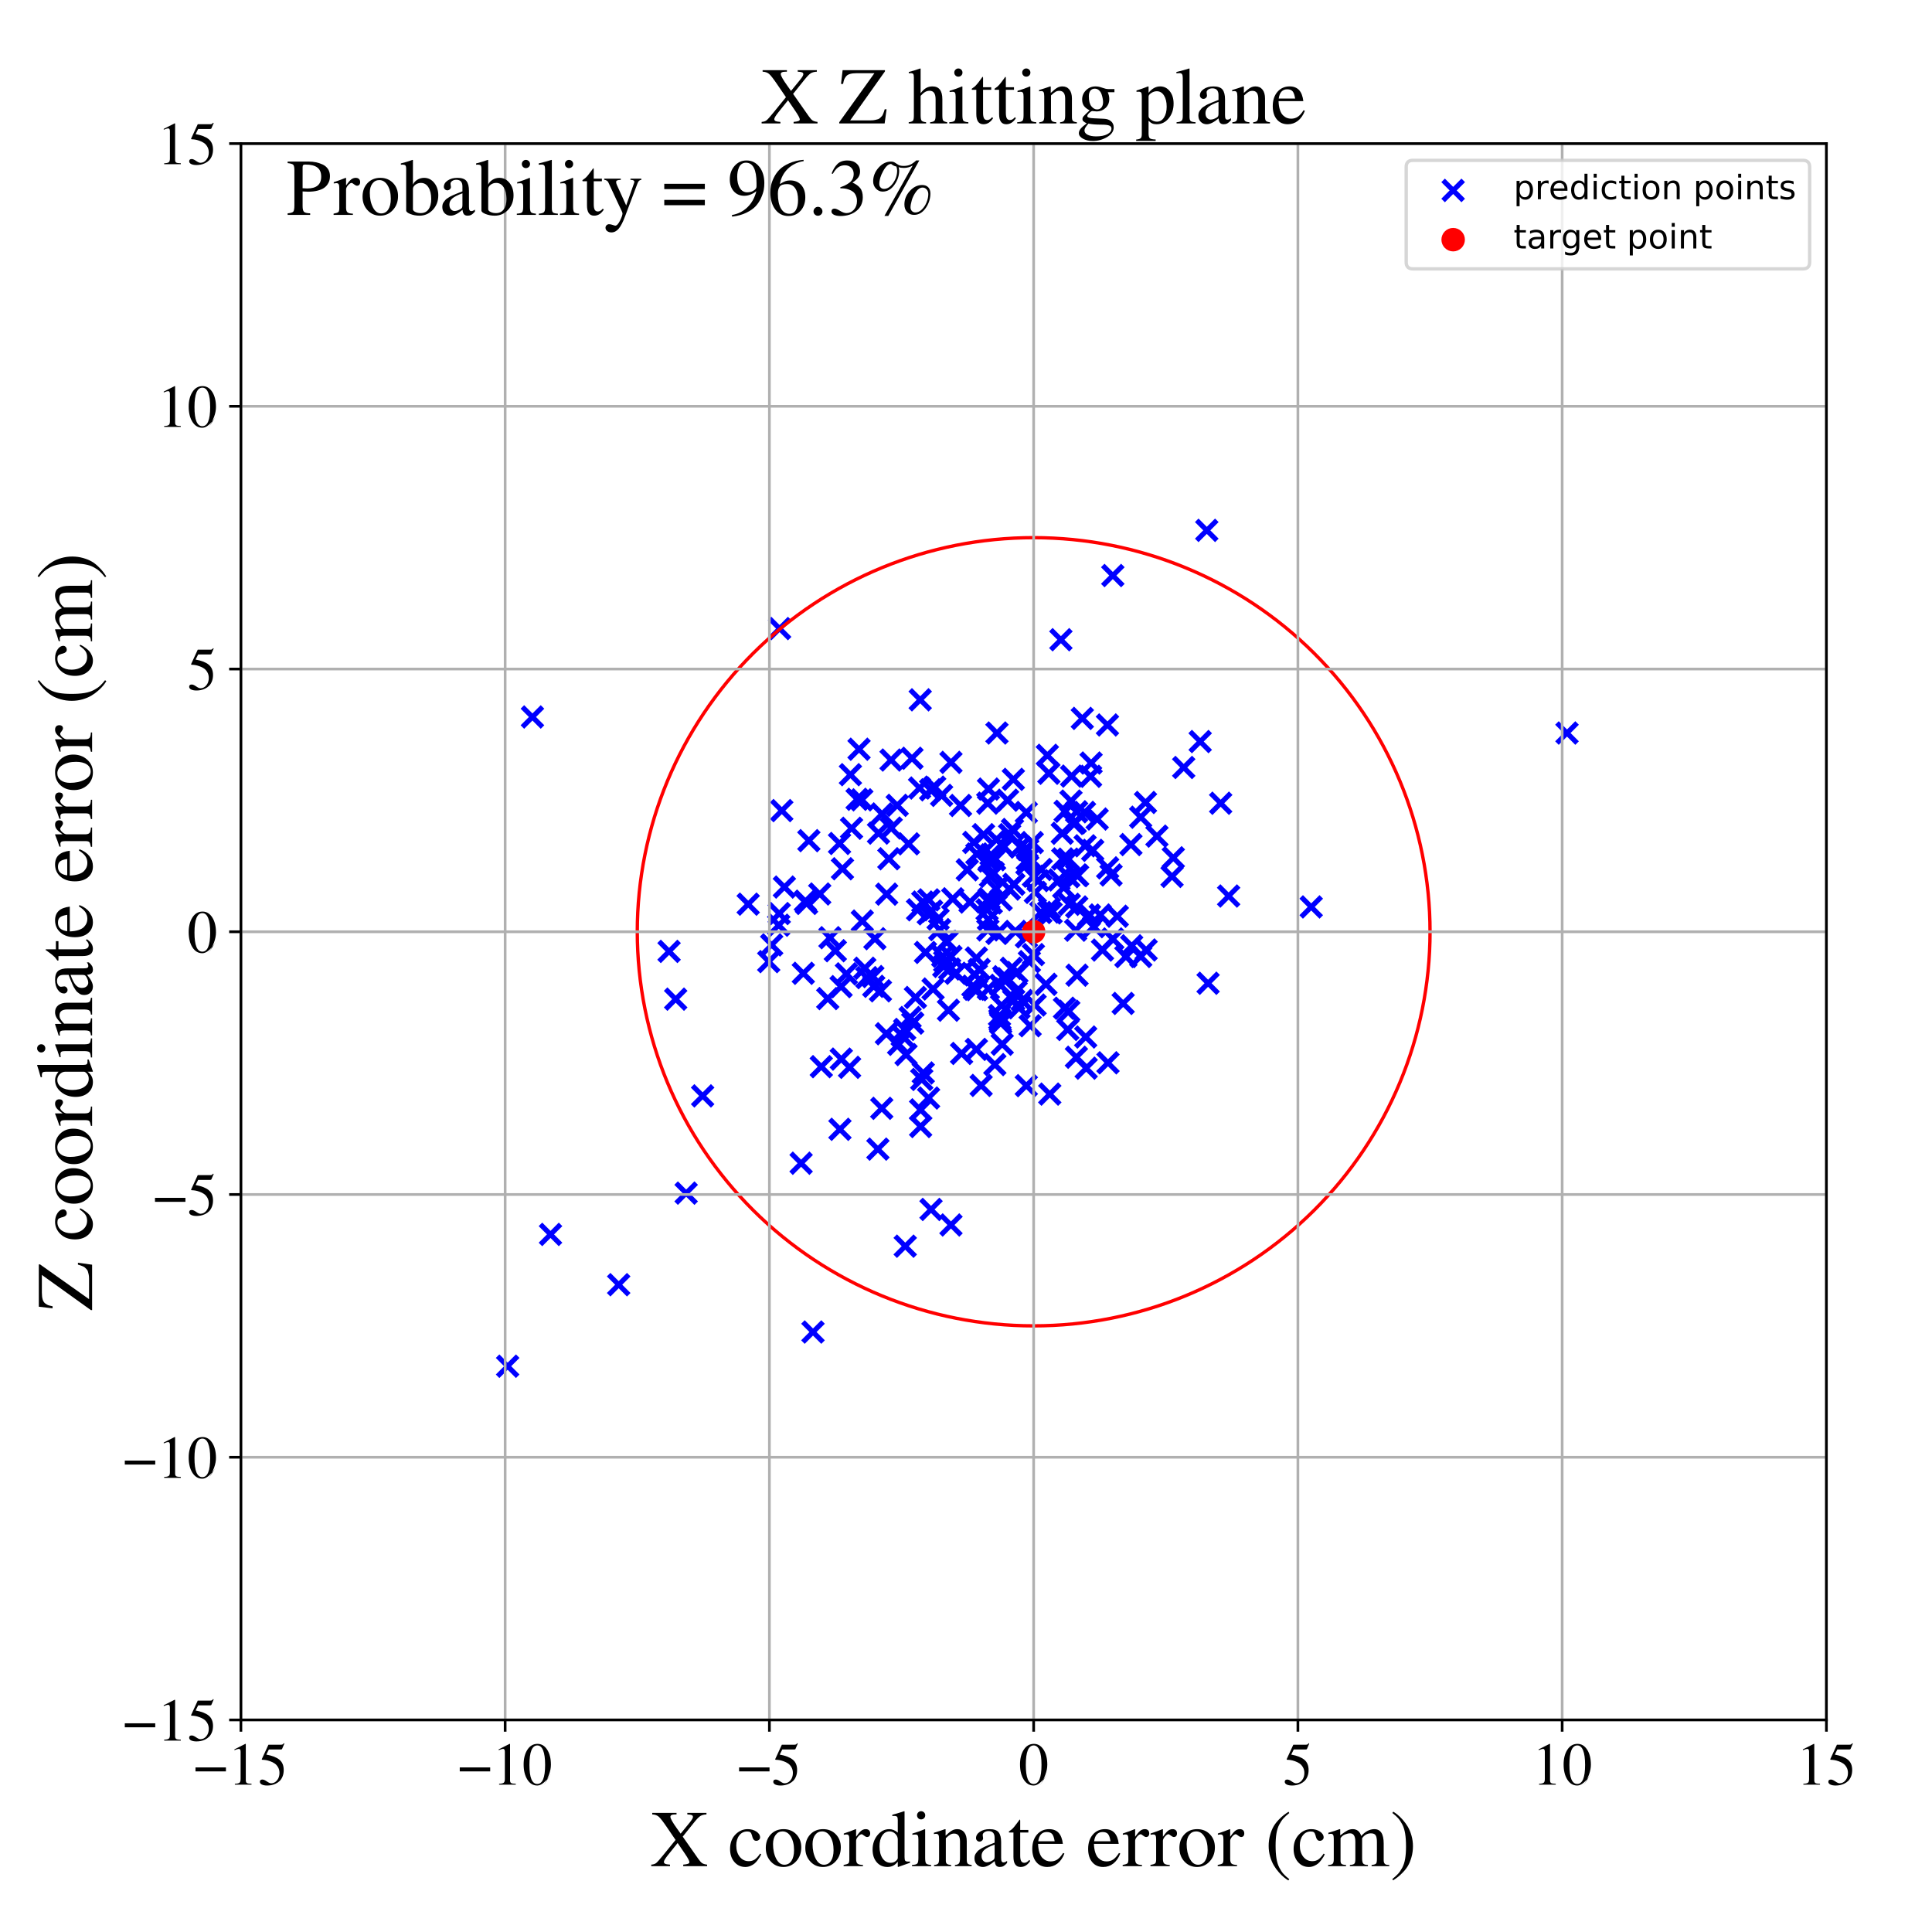 <?xml version="1.0" encoding="utf-8" standalone="no"?>
<!DOCTYPE svg PUBLIC "-//W3C//DTD SVG 1.1//EN"
  "http://www.w3.org/Graphics/SVG/1.1/DTD/svg11.dtd">
<!-- Created with matplotlib (https://matplotlib.org/) -->
<svg height="576pt" version="1.1" viewBox="0 0 576 576" width="576pt" xmlns="http://www.w3.org/2000/svg" xmlns:xlink="http://www.w3.org/1999/xlink">
 <defs>
  <style type="text/css">
*{stroke-linecap:butt;stroke-linejoin:round;}
  </style>
 </defs>
 <g id="figure_1">
  <g id="patch_1">
   <path d="M 0 576 
L 576 576 
L 576 0 
L 0 0 
z
" style="fill:#ffffff;"/>
  </g>
  <g id="axes_1">
   <g id="patch_2">
    <path d="M 71.822 512.784 
L 544.52 512.784 
L 544.52 42.802 
L 71.822 42.802 
z
" style="fill:#ffffff;"/>
   </g>
   <g id="PathCollection_1">
    <defs>
     <path d="M -3 3 
L 3 -3 
M -3 -3 
L 3 3 
" id="mf0b414f409" style="stroke:#0000ff;stroke-width:1.5;"/>
    </defs>
    <g clip-path="url(#p1c6b3ede7b)">
     <use style="fill:#0000ff;stroke:#0000ff;stroke-width:1.5;" x="294.521" xlink:href="#mf0b414f409" y="277.241"/>
     <use style="fill:#0000ff;stroke:#0000ff;stroke-width:1.5;" x="209.483" xlink:href="#mf0b414f409" y="326.724"/>
     <use style="fill:#0000ff;stroke:#0000ff;stroke-width:1.5;" x="359.786" xlink:href="#mf0b414f409" y="158.12"/>
     <use style="fill:#0000ff;stroke:#0000ff;stroke-width:1.5;" x="335.666" xlink:href="#mf0b414f409" y="285.199"/>
     <use style="fill:#0000ff;stroke:#0000ff;stroke-width:1.5;" x="316.294" xlink:href="#mf0b414f409" y="190.723"/>
     <use style="fill:#0000ff;stroke:#0000ff;stroke-width:1.5;" x="267.911" xlink:href="#mf0b414f409" y="311.352"/>
     <use style="fill:#0000ff;stroke:#0000ff;stroke-width:1.5;" x="291.239" xlink:href="#mf0b414f409" y="254.594"/>
     <use style="fill:#0000ff;stroke:#0000ff;stroke-width:1.5;" x="292.509" xlink:href="#mf0b414f409" y="323.604"/>
     <use style="fill:#0000ff;stroke:#0000ff;stroke-width:1.5;" x="204.571" xlink:href="#mf0b414f409" y="355.715"/>
     <use style="fill:#0000ff;stroke:#0000ff;stroke-width:1.5;" x="303.808" xlink:href="#mf0b414f409" y="300.465"/>
     <use style="fill:#0000ff;stroke:#0000ff;stroke-width:1.5;" x="275.112" xlink:href="#mf0b414f409" y="268.934"/>
     <use style="fill:#0000ff;stroke:#0000ff;stroke-width:1.5;" x="337.395" xlink:href="#mf0b414f409" y="281.978"/>
     <use style="fill:#0000ff;stroke:#0000ff;stroke-width:1.5;" x="273.561" xlink:href="#mf0b414f409" y="271.246"/>
     <use style="fill:#0000ff;stroke:#0000ff;stroke-width:1.5;" x="307.118" xlink:href="#mf0b414f409" y="305.815"/>
     <use style="fill:#0000ff;stroke:#0000ff;stroke-width:1.5;" x="302.754" xlink:href="#mf0b414f409" y="277.681"/>
     <use style="fill:#0000ff;stroke:#0000ff;stroke-width:1.5;" x="290.507" xlink:href="#mf0b414f409" y="294.922"/>
     <use style="fill:#0000ff;stroke:#0000ff;stroke-width:1.5;" x="281.367" xlink:href="#mf0b414f409" y="288.119"/>
     <use style="fill:#0000ff;stroke:#0000ff;stroke-width:1.5;" x="324.795" xlink:href="#mf0b414f409" y="272.827"/>
     <use style="fill:#0000ff;stroke:#0000ff;stroke-width:1.5;" x="262.488" xlink:href="#mf0b414f409" y="295.402"/>
     <use style="fill:#0000ff;stroke:#0000ff;stroke-width:1.5;" x="290.316" xlink:href="#mf0b414f409" y="251.162"/>
     <use style="fill:#0000ff;stroke:#0000ff;stroke-width:1.5;" x="253.54" xlink:href="#mf0b414f409" y="230.964"/>
     <use style="fill:#0000ff;stroke:#0000ff;stroke-width:1.5;" x="282.768" xlink:href="#mf0b414f409" y="301.182"/>
     <use style="fill:#0000ff;stroke:#0000ff;stroke-width:1.5;" x="295.314" xlink:href="#mf0b414f409" y="261.28"/>
     <use style="fill:#0000ff;stroke:#0000ff;stroke-width:1.5;" x="253.29" xlink:href="#mf0b414f409" y="318.21"/>
     <use style="fill:#0000ff;stroke:#0000ff;stroke-width:1.5;" x="298.795" xlink:href="#mf0b414f409" y="311.328"/>
     <use style="fill:#0000ff;stroke:#0000ff;stroke-width:1.5;" x="257.088" xlink:href="#mf0b414f409" y="274.6"/>
     <use style="fill:#0000ff;stroke:#0000ff;stroke-width:1.5;" x="320.975" xlink:href="#mf0b414f409" y="242.015"/>
     <use style="fill:#0000ff;stroke:#0000ff;stroke-width:1.5;" x="291.175" xlink:href="#mf0b414f409" y="295.068"/>
     <use style="fill:#0000ff;stroke:#0000ff;stroke-width:1.5;" x="257.826" xlink:href="#mf0b414f409" y="288.666"/>
     <use style="fill:#0000ff;stroke:#0000ff;stroke-width:1.5;" x="312.973" xlink:href="#mf0b414f409" y="326.19"/>
     <use style="fill:#0000ff;stroke:#0000ff;stroke-width:1.5;" x="316.85" xlink:href="#mf0b414f409" y="256.071"/>
     <use style="fill:#0000ff;stroke:#0000ff;stroke-width:1.5;" x="265.003" xlink:href="#mf0b414f409" y="256.022"/>
     <use style="fill:#0000ff;stroke:#0000ff;stroke-width:1.5;" x="312.256" xlink:href="#mf0b414f409" y="225.183"/>
     <use style="fill:#0000ff;stroke:#0000ff;stroke-width:1.5;" x="297.231" xlink:href="#mf0b414f409" y="218.538"/>
     <use style="fill:#0000ff;stroke:#0000ff;stroke-width:1.5;" x="277.571" xlink:href="#mf0b414f409" y="360.58"/>
     <use style="fill:#0000ff;stroke:#0000ff;stroke-width:1.5;" x="288.386" xlink:href="#mf0b414f409" y="259.325"/>
     <use style="fill:#0000ff;stroke:#0000ff;stroke-width:1.5;" x="158.742" xlink:href="#mf0b414f409" y="213.759"/>
     <use style="fill:#0000ff;stroke:#0000ff;stroke-width:1.5;" x="240.104" xlink:href="#mf0b414f409" y="268.674"/>
     <use style="fill:#0000ff;stroke:#0000ff;stroke-width:1.5;" x="260.228" xlink:href="#mf0b414f409" y="291.143"/>
     <use style="fill:#0000ff;stroke:#0000ff;stroke-width:1.5;" x="306.156" xlink:href="#mf0b414f409" y="257.614"/>
     <use style="fill:#0000ff;stroke:#0000ff;stroke-width:1.5;" x="250.414" xlink:href="#mf0b414f409" y="336.69"/>
     <use style="fill:#0000ff;stroke:#0000ff;stroke-width:1.5;" x="312.623" xlink:href="#mf0b414f409" y="271.911"/>
     <use style="fill:#0000ff;stroke:#0000ff;stroke-width:1.5;" x="244.39" xlink:href="#mf0b414f409" y="266.536"/>
     <use style="fill:#0000ff;stroke:#0000ff;stroke-width:1.5;" x="274.805" xlink:href="#mf0b414f409" y="321.819"/>
     <use style="fill:#0000ff;stroke:#0000ff;stroke-width:1.5;" x="277.773" xlink:href="#mf0b414f409" y="271.61"/>
     <use style="fill:#0000ff;stroke:#0000ff;stroke-width:1.5;" x="283.516" xlink:href="#mf0b414f409" y="365.213"/>
     <use style="fill:#0000ff;stroke:#0000ff;stroke-width:1.5;" x="260.495" xlink:href="#mf0b414f409" y="294.061"/>
     <use style="fill:#0000ff;stroke:#0000ff;stroke-width:1.5;" x="274.164" xlink:href="#mf0b414f409" y="234.938"/>
     <use style="fill:#0000ff;stroke:#0000ff;stroke-width:1.5;" x="258.448" xlink:href="#mf0b414f409" y="291.468"/>
     <use style="fill:#0000ff;stroke:#0000ff;stroke-width:1.5;" x="240.456" xlink:href="#mf0b414f409" y="269.34"/>
     <use style="fill:#0000ff;stroke:#0000ff;stroke-width:1.5;" x="309.497" xlink:href="#mf0b414f409" y="262.544"/>
     <use style="fill:#0000ff;stroke:#0000ff;stroke-width:1.5;" x="327.112" xlink:href="#mf0b414f409" y="244.181"/>
     <use style="fill:#0000ff;stroke:#0000ff;stroke-width:1.5;" x="316.697" xlink:href="#mf0b414f409" y="248.429"/>
     <use style="fill:#0000ff;stroke:#0000ff;stroke-width:1.5;" x="269.885" xlink:href="#mf0b414f409" y="371.534"/>
     <use style="fill:#0000ff;stroke:#0000ff;stroke-width:1.5;" x="241.151" xlink:href="#mf0b414f409" y="250.629"/>
     <use style="fill:#0000ff;stroke:#0000ff;stroke-width:1.5;" x="252.347" xlink:href="#mf0b414f409" y="290.345"/>
     <use style="fill:#0000ff;stroke:#0000ff;stroke-width:1.5;" x="302.221" xlink:href="#mf0b414f409" y="298.176"/>
     <use style="fill:#0000ff;stroke:#0000ff;stroke-width:1.5;" x="294.69" xlink:href="#mf0b414f409" y="274.147"/>
     <use style="fill:#0000ff;stroke:#0000ff;stroke-width:1.5;" x="310.417" xlink:href="#mf0b414f409" y="259.232"/>
     <use style="fill:#0000ff;stroke:#0000ff;stroke-width:1.5;" x="296.975" xlink:href="#mf0b414f409" y="264.982"/>
     <use style="fill:#0000ff;stroke:#0000ff;stroke-width:1.5;" x="261.918" xlink:href="#mf0b414f409" y="248.381"/>
     <use style="fill:#0000ff;stroke:#0000ff;stroke-width:1.5;" x="274.477" xlink:href="#mf0b414f409" y="335.857"/>
     <use style="fill:#0000ff;stroke:#0000ff;stroke-width:1.5;" x="283.12" xlink:href="#mf0b414f409" y="288.893"/>
     <use style="fill:#0000ff;stroke:#0000ff;stroke-width:1.5;" x="366.304" xlink:href="#mf0b414f409" y="267.136"/>
     <use style="fill:#0000ff;stroke:#0000ff;stroke-width:1.5;" x="233.857" xlink:href="#mf0b414f409" y="264.465"/>
     <use style="fill:#0000ff;stroke:#0000ff;stroke-width:1.5;" x="308.098" xlink:href="#mf0b414f409" y="284.601"/>
     <use style="fill:#0000ff;stroke:#0000ff;stroke-width:1.5;" x="330.33" xlink:href="#mf0b414f409" y="316.858"/>
     <use style="fill:#0000ff;stroke:#0000ff;stroke-width:1.5;" x="297.237" xlink:href="#mf0b414f409" y="278.287"/>
     <use style="fill:#0000ff;stroke:#0000ff;stroke-width:1.5;" x="260.833" xlink:href="#mf0b414f409" y="279.856"/>
     <use style="fill:#0000ff;stroke:#0000ff;stroke-width:1.5;" x="318.641" xlink:href="#mf0b414f409" y="301.488"/>
     <use style="fill:#0000ff;stroke:#0000ff;stroke-width:1.5;" x="296.601" xlink:href="#mf0b414f409" y="317.393"/>
     <use style="fill:#0000ff;stroke:#0000ff;stroke-width:1.5;" x="294.665" xlink:href="#mf0b414f409" y="294.783"/>
     <use style="fill:#0000ff;stroke:#0000ff;stroke-width:1.5;" x="297.072" xlink:href="#mf0b414f409" y="250.306"/>
     <use style="fill:#0000ff;stroke:#0000ff;stroke-width:1.5;" x="284.954" xlink:href="#mf0b414f409" y="290.167"/>
     <use style="fill:#0000ff;stroke:#0000ff;stroke-width:1.5;" x="229.187" xlink:href="#mf0b414f409" y="286.698"/>
     <use style="fill:#0000ff;stroke:#0000ff;stroke-width:1.5;" x="305.979" xlink:href="#mf0b414f409" y="323.671"/>
     <use style="fill:#0000ff;stroke:#0000ff;stroke-width:1.5;" x="331.25" xlink:href="#mf0b414f409" y="260.864"/>
     <use style="fill:#0000ff;stroke:#0000ff;stroke-width:1.5;" x="255.534" xlink:href="#mf0b414f409" y="238.299"/>
     <use style="fill:#0000ff;stroke:#0000ff;stroke-width:1.5;" x="303.181" xlink:href="#mf0b414f409" y="289.92"/>
     <use style="fill:#0000ff;stroke:#0000ff;stroke-width:1.5;" x="320.92" xlink:href="#mf0b414f409" y="315.203"/>
     <use style="fill:#0000ff;stroke:#0000ff;stroke-width:1.5;" x="269.719" xlink:href="#mf0b414f409" y="306.904"/>
     <use style="fill:#0000ff;stroke:#0000ff;stroke-width:1.5;" x="302.27" xlink:href="#mf0b414f409" y="263.641"/>
     <use style="fill:#0000ff;stroke:#0000ff;stroke-width:1.5;" x="251.171" xlink:href="#mf0b414f409" y="259.006"/>
     <use style="fill:#0000ff;stroke:#0000ff;stroke-width:1.5;" x="306.265" xlink:href="#mf0b414f409" y="256.309"/>
     <use style="fill:#0000ff;stroke:#0000ff;stroke-width:1.5;" x="301.01" xlink:href="#mf0b414f409" y="248.827"/>
     <use style="fill:#0000ff;stroke:#0000ff;stroke-width:1.5;" x="325.295" xlink:href="#mf0b414f409" y="227.484"/>
     <use style="fill:#0000ff;stroke:#0000ff;stroke-width:1.5;" x="270.12" xlink:href="#mf0b414f409" y="314.414"/>
     <use style="fill:#0000ff;stroke:#0000ff;stroke-width:1.5;" x="323.685" xlink:href="#mf0b414f409" y="309.17"/>
     <use style="fill:#0000ff;stroke:#0000ff;stroke-width:1.5;" x="322.675" xlink:href="#mf0b414f409" y="214.18"/>
     <use style="fill:#0000ff;stroke:#0000ff;stroke-width:1.5;" x="291.091" xlink:href="#mf0b414f409" y="312.857"/>
     <use style="fill:#0000ff;stroke:#0000ff;stroke-width:1.5;" x="305.986" xlink:href="#mf0b414f409" y="242.225"/>
     <use style="fill:#0000ff;stroke:#0000ff;stroke-width:1.5;" x="321.023" xlink:href="#mf0b414f409" y="270.396"/>
     <use style="fill:#0000ff;stroke:#0000ff;stroke-width:1.5;" x="317.133" xlink:href="#mf0b414f409" y="264.573"/>
     <use style="fill:#0000ff;stroke:#0000ff;stroke-width:1.5;" x="467.184" xlink:href="#mf0b414f409" y="218.54"/>
     <use style="fill:#0000ff;stroke:#0000ff;stroke-width:1.5;" x="244.857" xlink:href="#mf0b414f409" y="318.016"/>
     <use style="fill:#0000ff;stroke:#0000ff;stroke-width:1.5;" x="264.348" xlink:href="#mf0b414f409" y="266.581"/>
     <use style="fill:#0000ff;stroke:#0000ff;stroke-width:1.5;" x="302.942" xlink:href="#mf0b414f409" y="295.688"/>
     <use style="fill:#0000ff;stroke:#0000ff;stroke-width:1.5;" x="272.92" xlink:href="#mf0b414f409" y="297.38"/>
     <use style="fill:#0000ff;stroke:#0000ff;stroke-width:1.5;" x="328.694" xlink:href="#mf0b414f409" y="283.247"/>
     <use style="fill:#0000ff;stroke:#0000ff;stroke-width:1.5;" x="294.282" xlink:href="#mf0b414f409" y="271.269"/>
     <use style="fill:#0000ff;stroke:#0000ff;stroke-width:1.5;" x="230.074" xlink:href="#mf0b414f409" y="281.715"/>
     <use style="fill:#0000ff;stroke:#0000ff;stroke-width:1.5;" x="294.963" xlink:href="#mf0b414f409" y="269.074"/>
     <use style="fill:#0000ff;stroke:#0000ff;stroke-width:1.5;" x="250.296" xlink:href="#mf0b414f409" y="251.47"/>
     <use style="fill:#0000ff;stroke:#0000ff;stroke-width:1.5;" x="277.451" xlink:href="#mf0b414f409" y="235.475"/>
     <use style="fill:#0000ff;stroke:#0000ff;stroke-width:1.5;" x="319.487" xlink:href="#mf0b414f409" y="231.39"/>
     <use style="fill:#0000ff;stroke:#0000ff;stroke-width:1.5;" x="352.909" xlink:href="#mf0b414f409" y="228.817"/>
     <use style="fill:#0000ff;stroke:#0000ff;stroke-width:1.5;" x="304.194" xlink:href="#mf0b414f409" y="252.511"/>
     <use style="fill:#0000ff;stroke:#0000ff;stroke-width:1.5;" x="311.831" xlink:href="#mf0b414f409" y="293.459"/>
     <use style="fill:#0000ff;stroke:#0000ff;stroke-width:1.5;" x="298.591" xlink:href="#mf0b414f409" y="299.755"/>
     <use style="fill:#0000ff;stroke:#0000ff;stroke-width:1.5;" x="283.509" xlink:href="#mf0b414f409" y="285.173"/>
     <use style="fill:#0000ff;stroke:#0000ff;stroke-width:1.5;" x="293.221" xlink:href="#mf0b414f409" y="248.838"/>
     <use style="fill:#0000ff;stroke:#0000ff;stroke-width:1.5;" x="299.254" xlink:href="#mf0b414f409" y="291.189"/>
     <use style="fill:#0000ff;stroke:#0000ff;stroke-width:1.5;" x="272.119" xlink:href="#mf0b414f409" y="305.024"/>
     <use style="fill:#0000ff;stroke:#0000ff;stroke-width:1.5;" x="308.604" xlink:href="#mf0b414f409" y="299.635"/>
     <use style="fill:#0000ff;stroke:#0000ff;stroke-width:1.5;" x="298.224" xlink:href="#mf0b414f409" y="304.518"/>
     <use style="fill:#0000ff;stroke:#0000ff;stroke-width:1.5;" x="318.517" xlink:href="#mf0b414f409" y="256.141"/>
     <use style="fill:#0000ff;stroke:#0000ff;stroke-width:1.5;" x="232.326" xlink:href="#mf0b414f409" y="272.368"/>
     <use style="fill:#0000ff;stroke:#0000ff;stroke-width:1.5;" x="291.087" xlink:href="#mf0b414f409" y="285.603"/>
     <use style="fill:#0000ff;stroke:#0000ff;stroke-width:1.5;" x="151.349" xlink:href="#mf0b414f409" y="407.318"/>
     <use style="fill:#0000ff;stroke:#0000ff;stroke-width:1.5;" x="253.88" xlink:href="#mf0b414f409" y="246.939"/>
     <use style="fill:#0000ff;stroke:#0000ff;stroke-width:1.5;" x="302.118" xlink:href="#mf0b414f409" y="232.352"/>
     <use style="fill:#0000ff;stroke:#0000ff;stroke-width:1.5;" x="301.525" xlink:href="#mf0b414f409" y="288.696"/>
     <use style="fill:#0000ff;stroke:#0000ff;stroke-width:1.5;" x="307.76" xlink:href="#mf0b414f409" y="251.198"/>
     <use style="fill:#0000ff;stroke:#0000ff;stroke-width:1.5;" x="340.075" xlink:href="#mf0b414f409" y="243.641"/>
     <use style="fill:#0000ff;stroke:#0000ff;stroke-width:1.5;" x="286.681" xlink:href="#mf0b414f409" y="314.069"/>
     <use style="fill:#0000ff;stroke:#0000ff;stroke-width:1.5;" x="321.274" xlink:href="#mf0b414f409" y="261.065"/>
     <use style="fill:#0000ff;stroke:#0000ff;stroke-width:1.5;" x="270.87" xlink:href="#mf0b414f409" y="251.574"/>
     <use style="fill:#0000ff;stroke:#0000ff;stroke-width:1.5;" x="298.336" xlink:href="#mf0b414f409" y="293.768"/>
     <use style="fill:#0000ff;stroke:#0000ff;stroke-width:1.5;" x="300.332" xlink:href="#mf0b414f409" y="291.778"/>
     <use style="fill:#0000ff;stroke:#0000ff;stroke-width:1.5;" x="357.819" xlink:href="#mf0b414f409" y="221.084"/>
     <use style="fill:#0000ff;stroke:#0000ff;stroke-width:1.5;" x="199.478" xlink:href="#mf0b414f409" y="283.646"/>
     <use style="fill:#0000ff;stroke:#0000ff;stroke-width:1.5;" x="300.931" xlink:href="#mf0b414f409" y="265.068"/>
     <use style="fill:#0000ff;stroke:#0000ff;stroke-width:1.5;" x="282.08" xlink:href="#mf0b414f409" y="280.701"/>
     <use style="fill:#0000ff;stroke:#0000ff;stroke-width:1.5;" x="320.086" xlink:href="#mf0b414f409" y="245.509"/>
     <use style="fill:#0000ff;stroke:#0000ff;stroke-width:1.5;" x="283.519" xlink:href="#mf0b414f409" y="227.29"/>
     <use style="fill:#0000ff;stroke:#0000ff;stroke-width:1.5;" x="328.011" xlink:href="#mf0b414f409" y="272.783"/>
     <use style="fill:#0000ff;stroke:#0000ff;stroke-width:1.5;" x="308.107" xlink:href="#mf0b414f409" y="261.229"/>
     <use style="fill:#0000ff;stroke:#0000ff;stroke-width:1.5;" x="308.677" xlink:href="#mf0b414f409" y="266.05"/>
     <use style="fill:#0000ff;stroke:#0000ff;stroke-width:1.5;" x="306.896" xlink:href="#mf0b414f409" y="286.695"/>
     <use style="fill:#0000ff;stroke:#0000ff;stroke-width:1.5;" x="294.806" xlink:href="#mf0b414f409" y="256.71"/>
     <use style="fill:#0000ff;stroke:#0000ff;stroke-width:1.5;" x="250.752" xlink:href="#mf0b414f409" y="294.152"/>
     <use style="fill:#0000ff;stroke:#0000ff;stroke-width:1.5;" x="233.08" xlink:href="#mf0b414f409" y="241.669"/>
     <use style="fill:#0000ff;stroke:#0000ff;stroke-width:1.5;" x="319.301" xlink:href="#mf0b414f409" y="238.831"/>
     <use style="fill:#0000ff;stroke:#0000ff;stroke-width:1.5;" x="296.517" xlink:href="#mf0b414f409" y="256.32"/>
     <use style="fill:#0000ff;stroke:#0000ff;stroke-width:1.5;" x="274.471" xlink:href="#mf0b414f409" y="330.89"/>
     <use style="fill:#0000ff;stroke:#0000ff;stroke-width:1.5;" x="323.329" xlink:href="#mf0b414f409" y="242.198"/>
     <use style="fill:#0000ff;stroke:#0000ff;stroke-width:1.5;" x="301.859" xlink:href="#mf0b414f409" y="247.287"/>
     <use style="fill:#0000ff;stroke:#0000ff;stroke-width:1.5;" x="279.677" xlink:href="#mf0b414f409" y="274.028"/>
     <use style="fill:#0000ff;stroke:#0000ff;stroke-width:1.5;" x="320.979" xlink:href="#mf0b414f409" y="260.851"/>
     <use style="fill:#0000ff;stroke:#0000ff;stroke-width:1.5;" x="310.314" xlink:href="#mf0b414f409" y="272.04"/>
     <use style="fill:#0000ff;stroke:#0000ff;stroke-width:1.5;" x="341.514" xlink:href="#mf0b414f409" y="239.245"/>
     <use style="fill:#0000ff;stroke:#0000ff;stroke-width:1.5;" x="318.631" xlink:href="#mf0b414f409" y="261.379"/>
     <use style="fill:#0000ff;stroke:#0000ff;stroke-width:1.5;" x="284.048" xlink:href="#mf0b414f409" y="267.96"/>
     <use style="fill:#0000ff;stroke:#0000ff;stroke-width:1.5;" x="320.698" xlink:href="#mf0b414f409" y="277.329"/>
     <use style="fill:#0000ff;stroke:#0000ff;stroke-width:1.5;" x="295.452" xlink:href="#mf0b414f409" y="254.861"/>
     <use style="fill:#0000ff;stroke:#0000ff;stroke-width:1.5;" x="325.144" xlink:href="#mf0b414f409" y="231.453"/>
     <use style="fill:#0000ff;stroke:#0000ff;stroke-width:1.5;" x="298.47" xlink:href="#mf0b414f409" y="268.255"/>
     <use style="fill:#0000ff;stroke:#0000ff;stroke-width:1.5;" x="261.733" xlink:href="#mf0b414f409" y="342.595"/>
     <use style="fill:#0000ff;stroke:#0000ff;stroke-width:1.5;" x="274.351" xlink:href="#mf0b414f409" y="208.639"/>
     <use style="fill:#0000ff;stroke:#0000ff;stroke-width:1.5;" x="349.43" xlink:href="#mf0b414f409" y="261.29"/>
     <use style="fill:#0000ff;stroke:#0000ff;stroke-width:1.5;" x="276.909" xlink:href="#mf0b414f409" y="268.286"/>
     <use style="fill:#0000ff;stroke:#0000ff;stroke-width:1.5;" x="265.656" xlink:href="#mf0b414f409" y="226.594"/>
     <use style="fill:#0000ff;stroke:#0000ff;stroke-width:1.5;" x="246.781" xlink:href="#mf0b414f409" y="297.714"/>
     <use style="fill:#0000ff;stroke:#0000ff;stroke-width:1.5;" x="323.512" xlink:href="#mf0b414f409" y="252.163"/>
     <use style="fill:#0000ff;stroke:#0000ff;stroke-width:1.5;" x="290.659" xlink:href="#mf0b414f409" y="290.656"/>
     <use style="fill:#0000ff;stroke:#0000ff;stroke-width:1.5;" x="306.407" xlink:href="#mf0b414f409" y="253.268"/>
     <use style="fill:#0000ff;stroke:#0000ff;stroke-width:1.5;" x="268.969" xlink:href="#mf0b414f409" y="308.781"/>
     <use style="fill:#0000ff;stroke:#0000ff;stroke-width:1.5;" x="360.17" xlink:href="#mf0b414f409" y="293.145"/>
     <use style="fill:#0000ff;stroke:#0000ff;stroke-width:1.5;" x="256.108" xlink:href="#mf0b414f409" y="223.374"/>
     <use style="fill:#0000ff;stroke:#0000ff;stroke-width:1.5;" x="341.698" xlink:href="#mf0b414f409" y="283.227"/>
     <use style="fill:#0000ff;stroke:#0000ff;stroke-width:1.5;" x="331.765" xlink:href="#mf0b414f409" y="279.934"/>
     <use style="fill:#0000ff;stroke:#0000ff;stroke-width:1.5;" x="249.039" xlink:href="#mf0b414f409" y="283.443"/>
     <use style="fill:#0000ff;stroke:#0000ff;stroke-width:1.5;" x="289.191" xlink:href="#mf0b414f409" y="268.943"/>
     <use style="fill:#0000ff;stroke:#0000ff;stroke-width:1.5;" x="320.578" xlink:href="#mf0b414f409" y="245.287"/>
     <use style="fill:#0000ff;stroke:#0000ff;stroke-width:1.5;" x="271.331" xlink:href="#mf0b414f409" y="303.363"/>
     <use style="fill:#0000ff;stroke:#0000ff;stroke-width:1.5;" x="298.345" xlink:href="#mf0b414f409" y="305.057"/>
     <use style="fill:#0000ff;stroke:#0000ff;stroke-width:1.5;" x="300.391" xlink:href="#mf0b414f409" y="238.568"/>
     <use style="fill:#0000ff;stroke:#0000ff;stroke-width:1.5;" x="164.125" xlink:href="#mf0b414f409" y="368.024"/>
     <use style="fill:#0000ff;stroke:#0000ff;stroke-width:1.5;" x="281.645" xlink:href="#mf0b414f409" y="286.661"/>
     <use style="fill:#0000ff;stroke:#0000ff;stroke-width:1.5;" x="313.381" xlink:href="#mf0b414f409" y="272.178"/>
     <use style="fill:#0000ff;stroke:#0000ff;stroke-width:1.5;" x="318.335" xlink:href="#mf0b414f409" y="306.93"/>
     <use style="fill:#0000ff;stroke:#0000ff;stroke-width:1.5;" x="324.559" xlink:href="#mf0b414f409" y="273.096"/>
     <use style="fill:#0000ff;stroke:#0000ff;stroke-width:1.5;" x="294.857" xlink:href="#mf0b414f409" y="267.945"/>
     <use style="fill:#0000ff;stroke:#0000ff;stroke-width:1.5;" x="340.102" xlink:href="#mf0b414f409" y="285.163"/>
     <use style="fill:#0000ff;stroke:#0000ff;stroke-width:1.5;" x="321.106" xlink:href="#mf0b414f409" y="290.743"/>
     <use style="fill:#0000ff;stroke:#0000ff;stroke-width:1.5;" x="294.473" xlink:href="#mf0b414f409" y="239.446"/>
     <use style="fill:#0000ff;stroke:#0000ff;stroke-width:1.5;" x="306.026" xlink:href="#mf0b414f409" y="279.31"/>
     <use style="fill:#0000ff;stroke:#0000ff;stroke-width:1.5;" x="242.382" xlink:href="#mf0b414f409" y="397.127"/>
     <use style="fill:#0000ff;stroke:#0000ff;stroke-width:1.5;" x="304.731" xlink:href="#mf0b414f409" y="298.288"/>
     <use style="fill:#0000ff;stroke:#0000ff;stroke-width:1.5;" x="238.841" xlink:href="#mf0b414f409" y="346.799"/>
     <use style="fill:#0000ff;stroke:#0000ff;stroke-width:1.5;" x="275.91" xlink:href="#mf0b414f409" y="283.955"/>
     <use style="fill:#0000ff;stroke:#0000ff;stroke-width:1.5;" x="317.558" xlink:href="#mf0b414f409" y="241.882"/>
     <use style="fill:#0000ff;stroke:#0000ff;stroke-width:1.5;" x="331.769" xlink:href="#mf0b414f409" y="171.587"/>
     <use style="fill:#0000ff;stroke:#0000ff;stroke-width:1.5;" x="250.82" xlink:href="#mf0b414f409" y="315.753"/>
     <use style="fill:#0000ff;stroke:#0000ff;stroke-width:1.5;" x="297.991" xlink:href="#mf0b414f409" y="302.787"/>
     <use style="fill:#0000ff;stroke:#0000ff;stroke-width:1.5;" x="239.5" xlink:href="#mf0b414f409" y="290.178"/>
     <use style="fill:#0000ff;stroke:#0000ff;stroke-width:1.5;" x="318.81" xlink:href="#mf0b414f409" y="269.611"/>
     <use style="fill:#0000ff;stroke:#0000ff;stroke-width:1.5;" x="264.261" xlink:href="#mf0b414f409" y="308.201"/>
     <use style="fill:#0000ff;stroke:#0000ff;stroke-width:1.5;" x="280.728" xlink:href="#mf0b414f409" y="237.134"/>
     <use style="fill:#0000ff;stroke:#0000ff;stroke-width:1.5;" x="363.926" xlink:href="#mf0b414f409" y="239.474"/>
     <use style="fill:#0000ff;stroke:#0000ff;stroke-width:1.5;" x="201.446" xlink:href="#mf0b414f409" y="297.884"/>
     <use style="fill:#0000ff;stroke:#0000ff;stroke-width:1.5;" x="337.171" xlink:href="#mf0b414f409" y="251.793"/>
     <use style="fill:#0000ff;stroke:#0000ff;stroke-width:1.5;" x="267.488" xlink:href="#mf0b414f409" y="240.1"/>
     <use style="fill:#0000ff;stroke:#0000ff;stroke-width:1.5;" x="296.127" xlink:href="#mf0b414f409" y="260.164"/>
     <use style="fill:#0000ff;stroke:#0000ff;stroke-width:1.5;" x="280.166" xlink:href="#mf0b414f409" y="277.148"/>
     <use style="fill:#0000ff;stroke:#0000ff;stroke-width:1.5;" x="247.44" xlink:href="#mf0b414f409" y="279.562"/>
     <use style="fill:#0000ff;stroke:#0000ff;stroke-width:1.5;" x="232.429" xlink:href="#mf0b414f409" y="187.399"/>
     <use style="fill:#0000ff;stroke:#0000ff;stroke-width:1.5;" x="333.104" xlink:href="#mf0b414f409" y="273.165"/>
     <use style="fill:#0000ff;stroke:#0000ff;stroke-width:1.5;" x="325.779" xlink:href="#mf0b414f409" y="253.517"/>
     <use style="fill:#0000ff;stroke:#0000ff;stroke-width:1.5;" x="349.807" xlink:href="#mf0b414f409" y="255.74"/>
     <use style="fill:#0000ff;stroke:#0000ff;stroke-width:1.5;" x="262.961" xlink:href="#mf0b414f409" y="242.666"/>
     <use style="fill:#0000ff;stroke:#0000ff;stroke-width:1.5;" x="184.454" xlink:href="#mf0b414f409" y="383.017"/>
     <use style="fill:#0000ff;stroke:#0000ff;stroke-width:1.5;" x="276.76" xlink:href="#mf0b414f409" y="272.443"/>
     <use style="fill:#0000ff;stroke:#0000ff;stroke-width:1.5;" x="323.831" xlink:href="#mf0b414f409" y="318.46"/>
     <use style="fill:#0000ff;stroke:#0000ff;stroke-width:1.5;" x="330.172" xlink:href="#mf0b414f409" y="216.139"/>
     <use style="fill:#0000ff;stroke:#0000ff;stroke-width:1.5;" x="281.059" xlink:href="#mf0b414f409" y="285.109"/>
     <use style="fill:#0000ff;stroke:#0000ff;stroke-width:1.5;" x="275.253" xlink:href="#mf0b414f409" y="319.887"/>
     <use style="fill:#0000ff;stroke:#0000ff;stroke-width:1.5;" x="299.559" xlink:href="#mf0b414f409" y="291.902"/>
     <use style="fill:#0000ff;stroke:#0000ff;stroke-width:1.5;" x="291.949" xlink:href="#mf0b414f409" y="289.017"/>
     <use style="fill:#0000ff;stroke:#0000ff;stroke-width:1.5;" x="326.051" xlink:href="#mf0b414f409" y="276.274"/>
     <use style="fill:#0000ff;stroke:#0000ff;stroke-width:1.5;" x="278.666" xlink:href="#mf0b414f409" y="234.672"/>
     <use style="fill:#0000ff;stroke:#0000ff;stroke-width:1.5;" x="294.704" xlink:href="#mf0b414f409" y="235.248"/>
     <use style="fill:#0000ff;stroke:#0000ff;stroke-width:1.5;" x="334.852" xlink:href="#mf0b414f409" y="299.161"/>
     <use style="fill:#0000ff;stroke:#0000ff;stroke-width:1.5;" x="271.89" xlink:href="#mf0b414f409" y="226.064"/>
     <use style="fill:#0000ff;stroke:#0000ff;stroke-width:1.5;" x="295.537" xlink:href="#mf0b414f409" y="269.197"/>
     <use style="fill:#0000ff;stroke:#0000ff;stroke-width:1.5;" x="317.359" xlink:href="#mf0b414f409" y="300.587"/>
     <use style="fill:#0000ff;stroke:#0000ff;stroke-width:1.5;" x="312.864" xlink:href="#mf0b414f409" y="270.822"/>
     <use style="fill:#0000ff;stroke:#0000ff;stroke-width:1.5;" x="286.37" xlink:href="#mf0b414f409" y="240.14"/>
     <use style="fill:#0000ff;stroke:#0000ff;stroke-width:1.5;" x="278.179" xlink:href="#mf0b414f409" y="294.856"/>
     <use style="fill:#0000ff;stroke:#0000ff;stroke-width:1.5;" x="256.937" xlink:href="#mf0b414f409" y="238.462"/>
     <use style="fill:#0000ff;stroke:#0000ff;stroke-width:1.5;" x="232.169" xlink:href="#mf0b414f409" y="275.835"/>
     <use style="fill:#0000ff;stroke:#0000ff;stroke-width:1.5;" x="298.102" xlink:href="#mf0b414f409" y="303.887"/>
     <use style="fill:#0000ff;stroke:#0000ff;stroke-width:1.5;" x="390.923" xlink:href="#mf0b414f409" y="270.391"/>
     <use style="fill:#0000ff;stroke:#0000ff;stroke-width:1.5;" x="276.841" xlink:href="#mf0b414f409" y="327.362"/>
     <use style="fill:#0000ff;stroke:#0000ff;stroke-width:1.5;" x="265.702" xlink:href="#mf0b414f409" y="246.879"/>
     <use style="fill:#0000ff;stroke:#0000ff;stroke-width:1.5;" x="295.059" xlink:href="#mf0b414f409" y="256.259"/>
     <use style="fill:#0000ff;stroke:#0000ff;stroke-width:1.5;" x="312.708" xlink:href="#mf0b414f409" y="230.539"/>
     <use style="fill:#0000ff;stroke:#0000ff;stroke-width:1.5;" x="223.066" xlink:href="#mf0b414f409" y="269.564"/>
     <use style="fill:#0000ff;stroke:#0000ff;stroke-width:1.5;" x="344.924" xlink:href="#mf0b414f409" y="249.28"/>
     <use style="fill:#0000ff;stroke:#0000ff;stroke-width:1.5;" x="290.053" xlink:href="#mf0b414f409" y="294.007"/>
     <use style="fill:#0000ff;stroke:#0000ff;stroke-width:1.5;" x="330.228" xlink:href="#mf0b414f409" y="258.736"/>
     <use style="fill:#0000ff;stroke:#0000ff;stroke-width:1.5;" x="262.884" xlink:href="#mf0b414f409" y="330.429"/>
     <use style="fill:#0000ff;stroke:#0000ff;stroke-width:1.5;" x="315.727" xlink:href="#mf0b414f409" y="262.341"/>
     <use style="fill:#0000ff;stroke:#0000ff;stroke-width:1.5;" x="299.319" xlink:href="#mf0b414f409" y="252.459"/>
     <use style="fill:#0000ff;stroke:#0000ff;stroke-width:1.5;" x="282.393" xlink:href="#mf0b414f409" y="280.727"/>
    </g>
   </g>
   <g id="PathCollection_2">
    <defs>
     <path d="M 0 3 
C 0.796 3 1.559 2.684 2.121 2.121 
C 2.684 1.559 3 0.796 3 0 
C 3 -0.796 2.684 -1.559 2.121 -2.121 
C 1.559 -2.684 0.796 -3 0 -3 
C -0.796 -3 -1.559 -2.684 -2.121 -2.121 
C -2.684 -1.559 -3 -0.796 -3 0 
C -3 0.796 -2.684 1.559 -2.121 2.121 
C -1.559 2.684 -0.796 3 0 3 
z
" id="md9b5c6c940" style="stroke:#ff0000;"/>
    </defs>
    <g clip-path="url(#p1c6b3ede7b)">
     <use style="fill:#ff0000;stroke:#ff0000;" x="308.171" xlink:href="#md9b5c6c940" y="277.793"/>
    </g>
   </g>
   <g id="patch_3">
    <path clip-path="url(#p1c6b3ede7b)" d="M 308.171 395.288 
C 339.511 395.288 369.572 382.908 391.733 360.875 
C 413.894 338.841 426.346 308.953 426.346 277.793 
C 426.346 246.633 413.894 216.745 391.733 194.711 
C 369.572 172.677 339.511 160.297 308.171 160.297 
C 276.831 160.297 246.77 172.677 224.609 194.711 
C 202.448 216.745 189.997 246.633 189.997 277.793 
C 189.997 308.953 202.448 338.841 224.609 360.875 
C 246.77 382.908 276.831 395.288 308.171 395.288 
z
" style="fill:none;stroke:#ff0000;stroke-linejoin:miter;"/>
   </g>
   <g id="matplotlib.axis_1">
    <g id="xtick_1">
     <g id="line2d_1">
      <path clip-path="url(#p1c6b3ede7b)" d="M 71.822 512.784 
L 71.822 42.802 
" style="fill:none;stroke:#b0b0b0;stroke-linecap:square;stroke-width:0.8;"/>
     </g>
     <g id="line2d_2">
      <defs>
       <path d="M 0 0 
L 0 3.5 
" id="mbebc1a06f9" style="stroke:#000000;stroke-width:0.8;"/>
      </defs>
      <g>
       <use style="stroke:#000000;stroke-width:0.8;" x="71.822" xlink:href="#mbebc1a06f9" y="512.784"/>
      </g>
     </g>
     <g id="text_1">
      <!-- −15 -->
      <defs>
       <path d="M 3 22 
L 3 28.594 
L 53.406 28.594 
L 53.406 22 
z
" id="FreeSerif-8722"/>
       <path d="M 18.297 59.297 
Q 16.5 59.297 11.094 57.094 
L 11.094 58.5 
L 29.094 67.594 
L 29.906 67.406 
L 29.906 7.406 
Q 29.906 3.797 31.703 2.688 
Q 33.5 1.594 39.406 1.5 
L 39.406 0 
L 11.797 0 
L 11.797 1.5 
Q 17.406 1.703 19.344 3.141 
Q 21.297 4.594 21.297 9.297 
L 21.297 54.594 
Q 21.297 59.297 18.297 59.297 
z
" id="FreeSerif-49"/>
       <path d="M 35.703 19.406 
Q 35.703 24.703 33.344 28.797 
Q 31 32.906 27.641 35.156 
Q 24.297 37.406 20.141 38.844 
Q 16 40.297 12.953 40.75 
Q 9.906 41.203 7.594 41.203 
Q 6.406 41.203 6.406 42 
Q 6.406 42.297 6.5 42.5 
L 17.406 66.203 
L 38.297 66.203 
Q 39.906 66.203 40.844 66.703 
Q 41.797 67.203 42.906 68.797 
L 43.797 68.094 
L 40 59.203 
Q 39.594 58.297 37.703 58.297 
L 18.094 58.297 
L 13.906 49.797 
Q 28.5 47.203 35.594 41.344 
Q 42.703 35.5 42.703 24.203 
Q 42.703 18.297 40.844 13.688 
Q 39 9.094 36.141 6.297 
Q 33.297 3.5 29.547 1.703 
Q 25.797 -0.094 22.344 -0.75 
Q 18.906 -1.406 15.406 -1.406 
Q 9.797 -1.406 6.5 0.25 
Q 3.203 1.906 3.203 4.797 
Q 3.203 8.5 7.5 8.5 
Q 10.297 8.5 14.75 5.391 
Q 19.203 2.297 21.797 2.297 
Q 27.703 2.297 31.703 7.25 
Q 35.703 12.203 35.703 19.406 
z
" id="FreeSerif-53"/>
      </defs>
      <g transform="translate(57.746 532.077)scale(0.18 -0.18)">
       <use xlink:href="#FreeSerif-8722"/>
       <use x="56.4" xlink:href="#FreeSerif-49"/>
       <use x="106.4" xlink:href="#FreeSerif-53"/>
      </g>
     </g>
    </g>
    <g id="xtick_2">
     <g id="line2d_3">
      <path clip-path="url(#p1c6b3ede7b)" d="M 150.605 512.784 
L 150.605 42.802 
" style="fill:none;stroke:#b0b0b0;stroke-linecap:square;stroke-width:0.8;"/>
     </g>
     <g id="line2d_4">
      <g>
       <use style="stroke:#000000;stroke-width:0.8;" x="150.605" xlink:href="#mbebc1a06f9" y="512.784"/>
      </g>
     </g>
     <g id="text_2">
      <!-- −10 -->
      <defs>
       <path d="M 47.594 17.797 
Q 35.203 -1.406 25 -1.406 
Q 14.797 -1.406 8.594 8.391 
Q 2.406 18.203 2.406 33.594 
Q 2.406 48.094 8.594 57.844 
Q 14.797 67.594 25.406 67.594 
Q 35.203 67.594 41.391 58 
Q 47.594 48.406 47.594 33 
Q 47.594 17.797 35.203 -1.406 
z
M 25.094 65 
Q 12 65 12 32.703 
Q 12 1.203 25 1.203 
Q 38 1.203 38 32.797 
Q 38 48.5 34.703 56.75 
Q 31.406 65 25.094 65 
z
" id="FreeSerif-48"/>
      </defs>
      <g transform="translate(136.529 532.077)scale(0.18 -0.18)">
       <use xlink:href="#FreeSerif-8722"/>
       <use x="56.4" xlink:href="#FreeSerif-49"/>
       <use x="106.4" xlink:href="#FreeSerif-48"/>
      </g>
     </g>
    </g>
    <g id="xtick_3">
     <g id="line2d_5">
      <path clip-path="url(#p1c6b3ede7b)" d="M 229.388 512.784 
L 229.388 42.802 
" style="fill:none;stroke:#b0b0b0;stroke-linecap:square;stroke-width:0.8;"/>
     </g>
     <g id="line2d_6">
      <g>
       <use style="stroke:#000000;stroke-width:0.8;" x="229.388" xlink:href="#mbebc1a06f9" y="512.784"/>
      </g>
     </g>
     <g id="text_3">
      <!-- −5 -->
      <g transform="translate(219.812 532.077)scale(0.18 -0.18)">
       <use xlink:href="#FreeSerif-8722"/>
       <use x="56.4" xlink:href="#FreeSerif-53"/>
      </g>
     </g>
    </g>
    <g id="xtick_4">
     <g id="line2d_7">
      <path clip-path="url(#p1c6b3ede7b)" d="M 308.171 512.784 
L 308.171 42.802 
" style="fill:none;stroke:#b0b0b0;stroke-linecap:square;stroke-width:0.8;"/>
     </g>
     <g id="line2d_8">
      <g>
       <use style="stroke:#000000;stroke-width:0.8;" x="308.171" xlink:href="#mbebc1a06f9" y="512.784"/>
      </g>
     </g>
     <g id="text_4">
      <!-- 0 -->
      <g transform="translate(303.671 532.077)scale(0.18 -0.18)">
       <use xlink:href="#FreeSerif-48"/>
      </g>
     </g>
    </g>
    <g id="xtick_5">
     <g id="line2d_9">
      <path clip-path="url(#p1c6b3ede7b)" d="M 386.954 512.784 
L 386.954 42.802 
" style="fill:none;stroke:#b0b0b0;stroke-linecap:square;stroke-width:0.8;"/>
     </g>
     <g id="line2d_10">
      <g>
       <use style="stroke:#000000;stroke-width:0.8;" x="386.954" xlink:href="#mbebc1a06f9" y="512.784"/>
      </g>
     </g>
     <g id="text_5">
      <!-- 5 -->
      <g transform="translate(382.454 532.077)scale(0.18 -0.18)">
       <use xlink:href="#FreeSerif-53"/>
      </g>
     </g>
    </g>
    <g id="xtick_6">
     <g id="line2d_11">
      <path clip-path="url(#p1c6b3ede7b)" d="M 465.737 512.784 
L 465.737 42.802 
" style="fill:none;stroke:#b0b0b0;stroke-linecap:square;stroke-width:0.8;"/>
     </g>
     <g id="line2d_12">
      <g>
       <use style="stroke:#000000;stroke-width:0.8;" x="465.737" xlink:href="#mbebc1a06f9" y="512.784"/>
      </g>
     </g>
     <g id="text_6">
      <!-- 10 -->
      <g transform="translate(456.737 532.077)scale(0.18 -0.18)">
       <use xlink:href="#FreeSerif-49"/>
       <use x="50" xlink:href="#FreeSerif-48"/>
      </g>
     </g>
    </g>
    <g id="xtick_7">
     <g id="line2d_13">
      <path clip-path="url(#p1c6b3ede7b)" d="M 544.52 512.784 
L 544.52 42.802 
" style="fill:none;stroke:#b0b0b0;stroke-linecap:square;stroke-width:0.8;"/>
     </g>
     <g id="line2d_14">
      <g>
       <use style="stroke:#000000;stroke-width:0.8;" x="544.52" xlink:href="#mbebc1a06f9" y="512.784"/>
      </g>
     </g>
     <g id="text_7">
      <!-- 15 -->
      <g transform="translate(535.52 532.077)scale(0.18 -0.18)">
       <use xlink:href="#FreeSerif-49"/>
       <use x="50" xlink:href="#FreeSerif-53"/>
      </g>
     </g>
    </g>
    <g id="text_8">
     <!-- X coordinate error (cm) -->
     <defs>
      <path d="M 69.594 66.203 
L 69.594 64.297 
Q 64.703 64 62.047 62.344 
Q 59.406 60.703 54.703 54.906 
L 40.094 36.703 
L 59.297 9.297 
Q 62.297 5 64.297 3.703 
Q 66.297 2.406 70.406 1.906 
L 70.406 0 
L 40.703 0 
L 40.703 1.906 
Q 44.797 2.297 46.594 2.938 
Q 48.406 3.594 48.406 5 
Q 48.406 7.203 43.297 14.797 
L 33.797 28.797 
L 21.906 14 
Q 16.703 7.5 16.703 5.406 
Q 16.703 3.703 18.297 2.953 
Q 19.906 2.203 24.297 1.906 
L 24.297 0 
L 1 0 
L 1 1.906 
Q 4.906 2.203 7 3.797 
Q 9.094 5.406 15.5 13.297 
L 31.203 32.594 
L 20.297 48.594 
Q 13.297 58.906 10.25 61.5 
Q 7.203 64.094 2.203 64.297 
L 2.203 66.203 
L 32.406 66.203 
L 32.406 64.297 
L 29.594 64.203 
Q 24.797 64.094 24.797 61.297 
Q 24.797 58.094 33.297 46.297 
L 37.5 40.406 
L 48.797 54.203 
Q 52.797 59.203 52.797 61.094 
Q 52.797 62.797 51.344 63.438 
Q 49.906 64.094 45.797 64.297 
L 45.797 66.203 
z
" id="FreeSerif-88"/>
      <path id="FreeSerif-32"/>
      <path d="M 2.5 21.297 
Q 2.5 32.406 9.047 39.203 
Q 15.594 46 24.406 46 
Q 30.703 46 35.25 42.953 
Q 39.797 39.906 39.797 35.703 
Q 39.797 34 38.391 32.75 
Q 37 31.5 35 31.5 
Q 31.594 31.5 30.297 36.094 
L 29.703 38.297 
Q 28.906 41.094 27.703 42.094 
Q 26.5 43.094 23.797 43.094 
Q 17.703 43.094 13.953 38.25 
Q 10.203 33.406 10.203 25.703 
Q 10.203 17.094 14.547 11.641 
Q 18.906 6.203 25.703 6.203 
Q 30 6.203 33.094 8.25 
Q 36.203 10.297 39.797 15.594 
L 41.203 14.703 
Q 40.203 12.703 39.453 11.391 
Q 38.703 10.094 36.75 7.5 
Q 34.797 4.906 32.891 3.297 
Q 31 1.703 27.891 0.344 
Q 24.797 -1 21.5 -1 
Q 13.203 -1 7.844 5.25 
Q 2.5 11.5 2.5 21.297 
z
" id="FreeSerif-99"/>
      <path d="M 24.594 46 
Q 34.203 46 40.391 39.594 
Q 46.594 33.203 46.594 23.406 
Q 46.594 13 40.188 6 
Q 33.797 -1 24.391 -1 
Q 15 -1 8.75 5.75 
Q 2.5 12.5 2.5 22.594 
Q 2.5 32.906 8.641 39.453 
Q 14.797 46 24.594 46 
z
M 11.5 27.5 
Q 11.5 16.797 15.391 9.297 
Q 19.297 1.797 25.594 1.797 
Q 31.203 1.797 34.391 6.594 
Q 37.594 11.406 37.594 19.906 
Q 37.594 30.203 33.594 36.703 
Q 29.594 43.203 23.297 43.203 
Q 18 43.203 14.75 38.891 
Q 11.5 34.594 11.5 27.5 
z
" id="FreeSerif-111"/>
      <path d="M 30.094 36.203 
Q 28.594 36.203 26.391 37.953 
Q 24.203 39.703 23.5 39.703 
Q 21.5 39.703 19 36.797 
Q 16.5 33.906 16.5 31.5 
L 16.5 9 
Q 16.5 4.703 18.203 3.203 
Q 19.906 1.703 25 1.5 
L 25 0 
L 1 0 
L 1 1.5 
Q 5.797 2.406 6.938 3.5 
Q 8.094 4.594 8.094 8.406 
L 8.094 33.406 
Q 8.094 36.703 7.344 38.047 
Q 6.594 39.406 4.703 39.406 
Q 3.094 39.406 1.203 39 
L 1.203 40.594 
Q 9.203 43.203 16 46 
L 16.5 45.797 
L 16.5 36.594 
Q 20.203 41.906 22.797 43.953 
Q 25.406 46 28.5 46 
Q 31.094 46 32.547 44.594 
Q 34 43.203 34 40.703 
Q 34 38.594 32.953 37.391 
Q 31.906 36.203 30.094 36.203 
z
" id="FreeSerif-114"/>
      <path d="M 34.203 -1 
L 33.797 -0.703 
L 33.797 5.703 
Q 29 -1 21 -1 
Q 12.703 -1 7.594 4.953 
Q 2.5 10.906 2.5 20.5 
Q 2.5 31.094 8.594 38.547 
Q 14.703 46 23.297 46 
Q 28.703 46 33.797 41.703 
L 33.797 57.297 
Q 33.797 60.406 32.891 61.406 
Q 32 62.406 29.203 62.406 
Q 27.797 62.406 27 62.297 
L 27 63.906 
Q 36.094 66.297 41.703 68.297 
L 42.203 68.094 
L 42.203 11.406 
Q 42.203 7.906 43.047 6.797 
Q 43.906 5.703 46.594 5.703 
Q 47.094 5.703 48.906 5.797 
L 48.906 4.203 
z
M 24.906 4.203 
Q 28.703 4.203 31.25 6.344 
Q 33.797 8.5 33.797 10.203 
L 33.797 33.203 
Q 33.797 37.203 30.688 40.203 
Q 27.594 43.203 23.594 43.203 
Q 17.906 43.203 14.5 38.094 
Q 11.094 33 11.094 24.5 
Q 11.094 15.297 14.891 9.75 
Q 18.703 4.203 24.906 4.203 
z
" id="FreeSerif-100"/>
      <path d="M 6.203 39.297 
Q 4 39.297 2 39 
L 2 40.5 
Q 9 42.5 17.5 46 
L 17.906 45.703 
L 17.906 10.203 
Q 17.906 4.797 19.156 3.344 
Q 20.406 1.906 25.297 1.5 
L 25.297 0 
L 1.594 0 
L 1.594 1.5 
Q 6.797 1.797 8.141 3.297 
Q 9.5 4.797 9.5 10.203 
L 9.5 33.406 
Q 9.5 36.703 8.75 38 
Q 8 39.297 6.203 39.297 
z
M 12.797 68.297 
Q 15 68.297 16.5 66.797 
Q 18 65.297 18 63.203 
Q 18 61 16.5 59.547 
Q 15 58.094 12.797 58.094 
Q 10.703 58.094 9.25 59.594 
Q 7.797 61.094 7.797 63.188 
Q 7.797 65.297 9.297 66.797 
Q 10.797 68.297 12.797 68.297 
z
" id="FreeSerif-105"/>
      <path d="M 1 39.797 
L 1 41.5 
Q 8.406 43.703 14.797 46 
L 15.5 45.797 
L 15.5 37.906 
Q 20.594 42.703 23.547 44.344 
Q 26.5 46 30 46 
Q 35.5 46 38.641 42.047 
Q 41.797 38.094 41.797 31 
L 41.797 8.094 
Q 41.797 4.406 43 3.156 
Q 44.203 1.906 47.906 1.5 
L 47.906 0 
L 27.094 0 
L 27.094 1.5 
Q 30.906 1.797 32.156 3.5 
Q 33.406 5.203 33.406 9.906 
L 33.406 30.797 
Q 33.406 40.5 26.094 40.5 
Q 23.594 40.5 21.5 39.344 
Q 19.406 38.203 15.797 34.797 
L 15.797 6.703 
Q 15.797 4 17.188 2.891 
Q 18.594 1.797 22.406 1.5 
L 22.406 0 
L 1.203 0 
L 1.203 1.5 
Q 5 1.797 6.203 3.25 
Q 7.406 4.703 7.406 9 
L 7.406 33.797 
Q 7.406 37.5 6.594 38.844 
Q 5.797 40.203 3.703 40.203 
Q 1.797 40.203 1 39.797 
z
" id="FreeSerif-110"/>
      <path d="M 2.5 9.703 
Q 2.5 11.5 2.891 13.047 
Q 3.297 14.594 4.297 15.938 
Q 5.297 17.297 6.188 18.391 
Q 7.094 19.5 8.891 20.641 
Q 10.703 21.797 11.891 22.547 
Q 13.094 23.297 15.547 24.344 
Q 18 25.406 19.297 25.953 
Q 20.594 26.5 23.391 27.594 
Q 26.203 28.703 27.5 29.203 
L 27.5 35.297 
Q 27.5 43.594 19.906 43.594 
Q 16.906 43.594 14.797 42.141 
Q 12.703 40.703 12.703 38.703 
Q 12.703 37.906 12.953 36.5 
Q 13.203 35.094 13.203 34.703 
Q 13.203 33 11.844 31.75 
Q 10.5 30.5 8.703 30.5 
Q 7 30.5 5.703 31.797 
Q 4.406 33.094 4.406 34.797 
Q 4.406 39.5 9.25 42.75 
Q 14.094 46 21.203 46 
Q 29.406 46 32.5 42.047 
Q 35.594 38.094 35.594 30 
L 35.594 10.5 
Q 35.594 7.203 36.25 5.953 
Q 36.906 4.703 38.594 4.703 
Q 40.703 4.703 43 6.594 
L 43 4 
Q 40.406 1.094 38.453 0.047 
Q 36.5 -1 34 -1 
Q 30.906 -1 29.453 0.703 
Q 28 2.406 27.594 6.297 
Q 19 -1 13 -1 
Q 8.406 -1 5.453 2 
Q 2.5 5 2.5 9.703 
z
M 27.5 12.297 
L 27.5 26.797 
Q 18.5 23.5 14.891 20.391 
Q 11.297 17.297 11.297 12.906 
Q 11.297 8.797 13.297 6.797 
Q 15.297 4.797 17.594 4.797 
Q 21 4.797 24.906 7.094 
Q 26.5 8 27 9 
Q 27.5 10 27.5 12.297 
z
" id="FreeSerif-97"/>
      <path d="M 25.906 45 
L 25.906 41.797 
L 15.797 41.797 
L 15.797 13.203 
Q 15.797 8.5 17 6.344 
Q 18.203 4.203 21 4.203 
Q 24.094 4.203 27 7.703 
L 28.297 6.594 
Q 23.5 -1 16.297 -1 
Q 7.406 -1 7.406 11.703 
L 7.406 41.797 
L 2.094 41.797 
Q 1.703 42.094 1.703 42.5 
Q 1.703 43 2 43.297 
Q 2.297 43.594 3.141 44.141 
Q 4 44.703 5.203 45.641 
Q 6.406 46.594 8.5 49.094 
Q 10.594 51.594 13.094 55.094 
Q 14.703 57.406 15.094 57.906 
Q 15.797 57.906 15.797 56.594 
L 15.797 45 
z
" id="FreeSerif-116"/>
      <path d="M 9.703 27.703 
Q 9.906 21.406 11.406 16.844 
Q 12.906 12.297 15.297 10.047 
Q 17.703 7.797 20.141 6.844 
Q 22.594 5.906 25.297 5.906 
Q 30.094 5.906 33.641 8.297 
Q 37.203 10.703 40.797 16.406 
L 42.406 15.703 
Q 39.297 7.594 33.797 3.297 
Q 28.297 -1 21.203 -1 
Q 12.594 -1 7.547 5.047 
Q 2.5 11.094 2.5 21.406 
Q 2.5 32.5 8.344 39.25 
Q 14.203 46 23.406 46 
Q 31 46 35.203 41.453 
Q 39.406 36.906 40.5 27.703 
z
M 9.906 30.906 
L 30.297 30.906 
Q 29.297 37.406 27.188 39.906 
Q 25.094 42.406 20.5 42.406 
Q 11.5 42.406 9.906 30.906 
z
" id="FreeSerif-101"/>
      <path d="M 29.203 -17.703 
Q 26.594 -16.094 23.797 -13.844 
Q 21 -11.594 17.453 -7.594 
Q 13.906 -3.594 11.203 0.953 
Q 8.5 5.5 6.641 11.891 
Q 4.797 18.297 4.797 25.203 
Q 4.797 32.406 6.641 38.844 
Q 8.5 45.297 11 49.547 
Q 13.5 53.797 17.344 57.75 
Q 21.203 61.703 23.703 63.594 
Q 26.203 65.5 29.5 67.594 
L 30.406 66 
Q 26 62.406 23.297 59.5 
Q 20.594 56.594 18.094 51.938 
Q 15.594 47.297 14.5 40.844 
Q 13.406 34.406 13.406 25.5 
Q 13.406 16.203 14.5 9.5 
Q 15.594 2.797 18.094 -1.953 
Q 20.594 -6.703 23.297 -9.703 
Q 26 -12.703 30.406 -16.094 
z
" id="FreeSerif-40"/>
      <path d="M 1.297 39.797 
L 1.297 41.5 
Q 8.5 43.5 15.297 46 
L 16 45.797 
L 16 38.297 
Q 22.203 43 25.203 44.5 
Q 28.203 46 31.5 46 
Q 39.406 46 42.094 37.594 
Q 49.906 46 58.406 46 
Q 70 46 70 28.203 
L 70 7.594 
Q 70 2 74.297 1.703 
L 76.906 1.5 
L 76.906 0 
L 55 0 
L 55 1.5 
Q 59.406 2 60.5 3.203 
Q 61.594 4.406 61.594 8.703 
L 61.594 29.797 
Q 61.594 36 60 38.391 
Q 58.406 40.797 54.094 40.797 
Q 47.5 40.797 43.203 34.703 
L 43.203 9.5 
Q 43.203 4.797 44.641 3.188 
Q 46.094 1.594 50.406 1.5 
L 50.406 0 
L 28 0 
L 28 1.5 
Q 32.297 1.797 33.547 3.094 
Q 34.797 4.406 34.797 8.594 
L 34.797 30.297 
Q 34.797 40.797 28.203 40.797 
Q 25.406 40.797 21.953 39.391 
Q 18.5 38 16.406 34.906 
L 16.406 6.703 
Q 16.406 3.797 17.797 2.75 
Q 19.203 1.703 23.203 1.5 
L 23.203 0 
L 1 0 
L 1 1.5 
Q 5.203 1.594 6.594 3 
Q 8 4.406 8 8.5 
L 8 33.797 
Q 8 37.406 7.25 38.797 
Q 6.5 40.203 4.5 40.203 
Q 3 40.203 1.297 39.797 
z
" id="FreeSerif-109"/>
      <path d="M 4.047 67.703 
Q 6.656 66.094 9.453 63.844 
Q 12.25 61.594 15.797 57.594 
Q 19.344 53.594 22.047 49.047 
Q 24.75 44.5 26.594 38.094 
Q 28.453 31.703 28.453 24.797 
Q 28.453 17.594 26.594 11.141 
Q 24.75 4.703 22.25 0.453 
Q 19.75 -3.797 15.891 -7.75 
Q 12.047 -11.703 9.547 -13.594 
Q 7.047 -15.5 3.75 -17.594 
L 2.844 -16 
Q 7.25 -12.406 9.953 -9.5 
Q 12.656 -6.594 15.156 -1.938 
Q 17.656 2.703 18.75 9.141 
Q 19.844 15.594 19.844 24.5 
Q 19.844 33.797 18.75 40.5 
Q 17.656 47.203 15.156 51.953 
Q 12.656 56.703 9.953 59.703 
Q 7.25 62.703 2.844 66.094 
z
" id="FreeSerif-41"/>
     </defs>
     <g transform="translate(193.922 556.375)scale(0.24 -0.24)">
      <use xlink:href="#FreeSerif-88"/>
      <use x="71.4" xlink:href="#FreeSerif-32"/>
      <use x="96.4" xlink:href="#FreeSerif-99"/>
      <use x="140.784" xlink:href="#FreeSerif-111"/>
      <use x="189.884" xlink:href="#FreeSerif-111"/>
      <use x="238.969" xlink:href="#FreeSerif-114"/>
      <use x="273.453" xlink:href="#FreeSerif-100"/>
      <use x="323.353" xlink:href="#FreeSerif-105"/>
      <use x="351.137" xlink:href="#FreeSerif-110"/>
      <use x="400.037" xlink:href="#FreeSerif-97"/>
      <use x="443.522" xlink:href="#FreeSerif-116"/>
      <use x="471.822" xlink:href="#FreeSerif-101"/>
      <use x="516.222" xlink:href="#FreeSerif-32"/>
      <use x="541.222" xlink:href="#FreeSerif-101"/>
      <use x="585.606" xlink:href="#FreeSerif-114"/>
      <use x="620.106" xlink:href="#FreeSerif-114"/>
      <use x="654.59" xlink:href="#FreeSerif-111"/>
      <use x="703.675" xlink:href="#FreeSerif-114"/>
      <use x="738.175" xlink:href="#FreeSerif-32"/>
      <use x="763.175" xlink:href="#FreeSerif-40"/>
      <use x="796.475" xlink:href="#FreeSerif-99"/>
      <use x="840.859" xlink:href="#FreeSerif-109"/>
      <use x="918.759" xlink:href="#FreeSerif-41"/>
     </g>
    </g>
   </g>
   <g id="matplotlib.axis_2">
    <g id="ytick_1">
     <g id="line2d_15">
      <path clip-path="url(#p1c6b3ede7b)" d="M 71.822 512.784 
L 544.52 512.784 
" style="fill:none;stroke:#b0b0b0;stroke-linecap:square;stroke-width:0.8;"/>
     </g>
     <g id="line2d_16">
      <defs>
       <path d="M 0 0 
L -3.5 0 
" id="m21501d4176" style="stroke:#000000;stroke-width:0.8;"/>
      </defs>
      <g>
       <use style="stroke:#000000;stroke-width:0.8;" x="71.822" xlink:href="#m21501d4176" y="512.784"/>
      </g>
     </g>
     <g id="text_9">
      <!-- −15 -->
      <g transform="translate(36.669 518.931)scale(0.18 -0.18)">
       <use xlink:href="#FreeSerif-8722"/>
       <use x="56.4" xlink:href="#FreeSerif-49"/>
       <use x="106.4" xlink:href="#FreeSerif-53"/>
      </g>
     </g>
    </g>
    <g id="ytick_2">
     <g id="line2d_17">
      <path clip-path="url(#p1c6b3ede7b)" d="M 71.822 434.454 
L 544.52 434.454 
" style="fill:none;stroke:#b0b0b0;stroke-linecap:square;stroke-width:0.8;"/>
     </g>
     <g id="line2d_18">
      <g>
       <use style="stroke:#000000;stroke-width:0.8;" x="71.822" xlink:href="#m21501d4176" y="434.454"/>
      </g>
     </g>
     <g id="text_10">
      <!-- −10 -->
      <g transform="translate(36.669 440.6)scale(0.18 -0.18)">
       <use xlink:href="#FreeSerif-8722"/>
       <use x="56.4" xlink:href="#FreeSerif-49"/>
       <use x="106.4" xlink:href="#FreeSerif-48"/>
      </g>
     </g>
    </g>
    <g id="ytick_3">
     <g id="line2d_19">
      <path clip-path="url(#p1c6b3ede7b)" d="M 71.822 356.123 
L 544.52 356.123 
" style="fill:none;stroke:#b0b0b0;stroke-linecap:square;stroke-width:0.8;"/>
     </g>
     <g id="line2d_20">
      <g>
       <use style="stroke:#000000;stroke-width:0.8;" x="71.822" xlink:href="#m21501d4176" y="356.123"/>
      </g>
     </g>
     <g id="text_11">
      <!-- −5 -->
      <g transform="translate(45.669 362.27)scale(0.18 -0.18)">
       <use xlink:href="#FreeSerif-8722"/>
       <use x="56.4" xlink:href="#FreeSerif-53"/>
      </g>
     </g>
    </g>
    <g id="ytick_4">
     <g id="line2d_21">
      <path clip-path="url(#p1c6b3ede7b)" d="M 71.822 277.793 
L 544.52 277.793 
" style="fill:none;stroke:#b0b0b0;stroke-linecap:square;stroke-width:0.8;"/>
     </g>
     <g id="line2d_22">
      <g>
       <use style="stroke:#000000;stroke-width:0.8;" x="71.822" xlink:href="#m21501d4176" y="277.793"/>
      </g>
     </g>
     <g id="text_12">
      <!-- 0 -->
      <g transform="translate(55.822 283.94)scale(0.18 -0.18)">
       <use xlink:href="#FreeSerif-48"/>
      </g>
     </g>
    </g>
    <g id="ytick_5">
     <g id="line2d_23">
      <path clip-path="url(#p1c6b3ede7b)" d="M 71.822 199.462 
L 544.52 199.462 
" style="fill:none;stroke:#b0b0b0;stroke-linecap:square;stroke-width:0.8;"/>
     </g>
     <g id="line2d_24">
      <g>
       <use style="stroke:#000000;stroke-width:0.8;" x="71.822" xlink:href="#m21501d4176" y="199.462"/>
      </g>
     </g>
     <g id="text_13">
      <!-- 5 -->
      <g transform="translate(55.822 205.609)scale(0.18 -0.18)">
       <use xlink:href="#FreeSerif-53"/>
      </g>
     </g>
    </g>
    <g id="ytick_6">
     <g id="line2d_25">
      <path clip-path="url(#p1c6b3ede7b)" d="M 71.822 121.132 
L 544.52 121.132 
" style="fill:none;stroke:#b0b0b0;stroke-linecap:square;stroke-width:0.8;"/>
     </g>
     <g id="line2d_26">
      <g>
       <use style="stroke:#000000;stroke-width:0.8;" x="71.822" xlink:href="#m21501d4176" y="121.132"/>
      </g>
     </g>
     <g id="text_14">
      <!-- 10 -->
      <g transform="translate(46.822 127.279)scale(0.18 -0.18)">
       <use xlink:href="#FreeSerif-49"/>
       <use x="50" xlink:href="#FreeSerif-48"/>
      </g>
     </g>
    </g>
    <g id="ytick_7">
     <g id="line2d_27">
      <path clip-path="url(#p1c6b3ede7b)" d="M 71.822 42.802 
L 544.52 42.802 
" style="fill:none;stroke:#b0b0b0;stroke-linecap:square;stroke-width:0.8;"/>
     </g>
     <g id="line2d_28">
      <g>
       <use style="stroke:#000000;stroke-width:0.8;" x="71.822" xlink:href="#m21501d4176" y="42.802"/>
      </g>
     </g>
     <g id="text_15">
      <!-- 15 -->
      <g transform="translate(46.822 48.948)scale(0.18 -0.18)">
       <use xlink:href="#FreeSerif-49"/>
       <use x="50" xlink:href="#FreeSerif-53"/>
      </g>
     </g>
    </g>
    <g id="text_16">
     <!-- Z coordinate error (cm) -->
     <defs>
      <path d="M 40.297 3.797 
Q 43.094 3.797 45.391 4.297 
Q 47.703 4.797 49.25 5.297 
Q 50.797 5.797 52.141 7.188 
Q 53.5 8.594 54.141 9.297 
Q 54.797 10 55.594 12.047 
Q 56.406 14.094 56.594 14.688 
Q 56.797 15.297 57.5 17.594 
L 59.797 17.594 
L 57.406 0 
L 1 0 
L 1 1.5 
L 44.703 62.406 
L 22.594 62.406 
Q 17.5 62.406 14.203 61.406 
Q 10.906 60.406 9.25 58.203 
Q 7.594 56 7 54.203 
Q 6.406 52.406 5.797 49.094 
L 3.203 49.094 
L 5.203 66.203 
L 57.797 66.203 
L 57.797 64.703 
L 14.594 3.797 
z
" id="FreeSerif-90"/>
     </defs>
     <g transform="translate(27.46 390.829)rotate(-90)scale(0.24 -0.24)">
      <use xlink:href="#FreeSerif-90"/>
      <use x="61.3" xlink:href="#FreeSerif-32"/>
      <use x="86.3" xlink:href="#FreeSerif-99"/>
      <use x="130.684" xlink:href="#FreeSerif-111"/>
      <use x="179.784" xlink:href="#FreeSerif-111"/>
      <use x="228.869" xlink:href="#FreeSerif-114"/>
      <use x="263.353" xlink:href="#FreeSerif-100"/>
      <use x="313.253" xlink:href="#FreeSerif-105"/>
      <use x="341.037" xlink:href="#FreeSerif-110"/>
      <use x="389.937" xlink:href="#FreeSerif-97"/>
      <use x="433.422" xlink:href="#FreeSerif-116"/>
      <use x="461.722" xlink:href="#FreeSerif-101"/>
      <use x="506.122" xlink:href="#FreeSerif-32"/>
      <use x="531.122" xlink:href="#FreeSerif-101"/>
      <use x="575.506" xlink:href="#FreeSerif-114"/>
      <use x="610.006" xlink:href="#FreeSerif-114"/>
      <use x="644.49" xlink:href="#FreeSerif-111"/>
      <use x="693.575" xlink:href="#FreeSerif-114"/>
      <use x="728.075" xlink:href="#FreeSerif-32"/>
      <use x="753.075" xlink:href="#FreeSerif-40"/>
      <use x="786.375" xlink:href="#FreeSerif-99"/>
      <use x="830.759" xlink:href="#FreeSerif-109"/>
      <use x="908.659" xlink:href="#FreeSerif-41"/>
     </g>
    </g>
   </g>
   <g id="patch_4">
    <path d="M 71.822 512.784 
L 71.822 42.802 
" style="fill:none;stroke:#000000;stroke-linecap:square;stroke-linejoin:miter;stroke-width:0.8;"/>
   </g>
   <g id="patch_5">
    <path d="M 544.52 512.784 
L 544.52 42.802 
" style="fill:none;stroke:#000000;stroke-linecap:square;stroke-linejoin:miter;stroke-width:0.8;"/>
   </g>
   <g id="patch_6">
    <path d="M 71.822 512.784 
L 544.52 512.784 
" style="fill:none;stroke:#000000;stroke-linecap:square;stroke-linejoin:miter;stroke-width:0.8;"/>
   </g>
   <g id="patch_7">
    <path d="M 71.822 42.802 
L 544.52 42.802 
" style="fill:none;stroke:#000000;stroke-linecap:square;stroke-linejoin:miter;stroke-width:0.8;"/>
   </g>
   <g id="text_17">
    <!-- Probability = 96.3% -->
    <defs>
     <path d="M 54.094 48.094 
Q 54.094 45.5 53.5 43.094 
Q 52.906 40.703 51.156 38 
Q 49.406 35.297 46.5 33.344 
Q 43.594 31.406 38.594 30.094 
Q 33.594 28.797 27 28.797 
Q 24 28.797 20.094 29.094 
L 20.094 10.906 
Q 20.094 5.406 21.844 3.75 
Q 23.594 2.094 29.5 1.906 
L 29.5 0 
L 1.5 0 
L 1.5 1.906 
Q 7.203 2.406 8.547 4.047 
Q 9.906 5.703 9.906 12 
L 9.906 55.297 
Q 9.906 60.703 8.5 62.203 
Q 7.094 63.703 1.5 64.297 
L 1.5 66.203 
L 27.906 66.203 
Q 32.406 66.203 36.594 65.344 
Q 40.797 64.5 44.938 62.594 
Q 49.094 60.703 51.594 57 
Q 54.094 53.297 54.094 48.094 
z
M 20.094 59.094 
L 20.094 33.094 
Q 23.594 32.797 25.797 32.797 
Q 43.203 32.797 43.203 47.5 
Q 43.203 55.203 38.391 58.844 
Q 33.594 62.5 23.5 62.5 
Q 21.5 62.5 20.797 61.797 
Q 20.094 61.094 20.094 59.094 
z
" id="FreeSerif-80"/>
     <path d="M 16 68.094 
L 16 37.5 
Q 17.5 41.203 21.391 43.594 
Q 25.297 46 29.906 46 
Q 37.406 46 42.453 39.75 
Q 47.5 33.5 47.5 24.297 
Q 47.5 13.594 40.75 6.297 
Q 34 -1 24.094 -1 
Q 18.094 -1 12.844 1.047 
Q 7.594 3.094 7.594 5.406 
L 7.594 57.297 
Q 7.594 60.406 6.641 61.406 
Q 5.703 62.406 2.703 62.406 
Q 1.594 62.406 1 62.297 
L 1 63.906 
Q 8.703 65.797 15.5 68.297 
z
M 16 32.203 
L 16 7 
Q 16 5.094 18.891 3.641 
Q 21.797 2.203 25.703 2.203 
Q 31.906 2.203 35.297 6.797 
Q 38.703 11.406 38.703 19.703 
Q 38.703 28.797 35.25 34.25 
Q 31.797 39.703 25.906 39.703 
Q 22 39.703 19 37.391 
Q 16 35.094 16 32.203 
z
" id="FreeSerif-98"/>
     <path d="M 1 62.297 
L 1 63.906 
Q 10.906 66.297 16.906 68.297 
L 17.297 68.094 
L 17.297 8.406 
Q 17.297 4.297 18.641 3.047 
Q 20 1.797 24.797 1.5 
L 24.797 0 
L 1.203 0 
L 1.203 1.5 
Q 5.906 1.906 7.406 3.297 
Q 8.906 4.703 8.906 8.703 
L 8.906 56.406 
Q 8.906 59.906 8 61.203 
Q 7.094 62.5 4.703 62.5 
Q 2.703 62.5 1 62.297 
z
" id="FreeSerif-108"/>
     <path d="M 14.203 -13.406 
Q 17 -13.406 20.094 -7.203 
Q 23.203 -1 23.203 1.906 
Q 23.203 3.203 18.797 12 
L 5.594 40.406 
Q 4.406 43 0.5 43.594 
L 0.5 45 
L 21.094 45 
L 21.094 43.5 
Q 17.906 43.406 16.594 42.797 
Q 15.297 42.203 15.297 40.797 
Q 15.297 39.297 16.297 37 
L 27.797 11.703 
L 37.5 39.297 
Q 37.906 40.203 37.906 41 
Q 37.906 43.5 33.094 43.5 
L 33.094 45 
L 46.594 45 
L 46.594 43.5 
Q 44.797 43.297 43.75 42.344 
Q 42.703 41.406 41.797 39 
L 26.406 -1.797 
Q 22.406 -12.594 18.453 -17.188 
Q 14.5 -21.797 9.5 -21.797 
Q 6.297 -21.797 4.188 -20.141 
Q 2.094 -18.5 2.094 -16 
Q 2.094 -14.203 3.391 -12.891 
Q 4.703 -11.594 6.406 -11.594 
Q 8.594 -11.594 11.094 -12.5 
Q 13.594 -13.406 14.203 -13.406 
z
" id="FreeSerif-121"/>
     <path d="M 53.406 38.594 
L 53.406 32 
L 3 32 
L 3 38.594 
z
M 53.406 18.594 
L 53.406 12 
L 3 12 
L 3 18.594 
z
" id="FreeSerif-61"/>
     <path d="M 5.906 -2.203 
L 5.594 -0.203 
Q 17 1.797 24.953 9.5 
Q 32.906 17.203 36 29.406 
Q 28.594 23.703 21 23.703 
Q 12.906 23.703 7.953 29.297 
Q 3 34.906 3 44 
Q 3 54.094 8.953 60.844 
Q 14.906 67.594 23.797 67.594 
Q 33.5 67.594 39.703 59.688 
Q 45.906 51.797 45.906 39.406 
Q 45.906 35.406 45.203 31.203 
Q 44.5 27 41.953 21.25 
Q 39.406 15.5 35.297 10.953 
Q 31.203 6.406 23.594 2.703 
Q 16 -1 5.906 -2.203 
z
M 24.594 28 
Q 26.5 28 28.891 28.547 
Q 31.297 29.094 33.75 30.938 
Q 36.203 32.797 36.203 35.5 
L 36.203 39.406 
Q 36.203 64.797 23 64.797 
Q 19.906 64.797 17.703 63.141 
Q 15.5 61.5 14.344 58.797 
Q 13.203 56.094 12.703 53.297 
Q 12.203 50.5 12.203 47.406 
Q 12.203 38.5 15.547 33.25 
Q 18.906 28 24.594 28 
z
" id="FreeSerif-57"/>
     <path d="M 25.797 -1.406 
Q 15.703 -1.406 9.547 6.641 
Q 3.406 14.703 3.406 27.906 
Q 3.406 32 4.203 36.344 
Q 5 40.703 7.703 46.25 
Q 10.406 51.797 14.703 56.188 
Q 19 60.594 26.75 64.047 
Q 34.5 67.5 44.594 68.406 
L 44.797 66.797 
Q 33 64.906 25.094 57.25 
Q 17.203 49.594 15.203 38.297 
Q 19.906 41.094 22.297 41.938 
Q 24.703 42.797 28 42.797 
Q 36.594 42.797 41.688 37.141 
Q 46.797 31.5 46.797 21.906 
Q 46.797 11.594 40.938 5.094 
Q 35.094 -1.406 25.797 -1.406 
z
M 24.203 38.203 
Q 17.406 38.203 15.047 35.203 
Q 12.703 32.203 12.703 26.297 
Q 12.703 14.703 16.5 8.047 
Q 20.297 1.406 26.906 1.406 
Q 32.203 1.406 35 5.844 
Q 37.797 10.297 37.797 18.5 
Q 37.797 27.906 34.25 33.047 
Q 30.703 38.203 24.203 38.203 
z
" id="FreeSerif-54"/>
     <path d="M 12.5 10 
Q 14.797 10 16.438 8.297 
Q 18.094 6.594 18.094 4.297 
Q 18.094 2.094 16.391 0.5 
Q 14.703 -1.094 12.406 -1.094 
Q 10.203 -1.094 8.594 0.5 
Q 7 2.094 7 4.297 
Q 7 6.594 8.641 8.297 
Q 10.297 10 12.5 10 
z
" id="FreeSerif-46"/>
     <path d="M 8.094 7.797 
Q 10.406 7.797 14.953 5 
Q 19.5 2.203 22.906 2.203 
Q 28.406 2.203 32.203 6.5 
Q 36 10.797 36 17.094 
Q 36 21 34.641 24 
Q 33.297 27 31.188 28.641 
Q 29.094 30.297 26.188 31.344 
Q 23.297 32.406 20.75 32.703 
Q 18.203 33 15.297 33 
L 15.297 34.297 
Q 18.703 35.5 21.141 36.641 
Q 23.594 37.797 26.297 39.75 
Q 29 41.703 30.453 44.5 
Q 31.906 47.297 31.906 50.906 
Q 31.906 55.594 28.844 58.594 
Q 25.797 61.594 20.906 61.594 
Q 16.203 61.594 12.641 59.047 
Q 9.094 56.5 6 51 
L 4.5 51.406 
Q 7.094 58.5 11.547 63.047 
Q 16 67.594 24.203 67.594 
Q 31.094 67.594 35.438 63.797 
Q 39.797 60 39.797 53.906 
Q 39.797 49.797 37.688 46.688 
Q 35.594 43.594 30.406 40.094 
Q 36.406 37.5 39.797 33.453 
Q 43.203 29.406 43.203 21.906 
Q 43.203 11.297 35.344 4.938 
Q 27.5 -1.406 15.594 -1.406 
Q 10.406 -1.406 7.344 0.141 
Q 4.297 1.703 4.297 4.297 
Q 4.297 5.906 5.344 6.844 
Q 6.406 7.797 8.094 7.797 
z
" id="FreeSerif-51"/>
     <path d="M 66.906 37.094 
Q 71.797 37.094 74.5 34.297 
Q 77.203 31.5 77.203 26.406 
Q 77.203 20.594 74.891 14.891 
Q 72.594 9.203 68.594 5.094 
Q 63.5 0 56.906 0 
Q 51.5 0 48.203 3.547 
Q 44.906 7.094 44.906 12.906 
Q 44.906 22.297 51.656 29.688 
Q 58.406 37.094 66.906 37.094 
z
M 58.594 3 
Q 62.906 3 66.703 6.797 
Q 70.5 10.594 72.547 15.844 
Q 74.594 21.094 74.594 25.906 
Q 74.594 29.203 72.547 31.547 
Q 70.5 33.906 67.594 33.906 
Q 63 33.906 59.297 28.703 
Q 55.594 23.5 54.047 18.047 
Q 52.5 12.594 52.5 9.406 
Q 52.5 6.594 54.203 4.797 
Q 55.906 3 58.594 3 
z
M 28.203 66.203 
Q 31.297 66.203 33.188 64.844 
Q 35.094 63.5 37.438 62.141 
Q 39.797 60.797 43.906 60.797 
Q 48.594 60.797 52.047 62.297 
Q 55.5 63.797 59.5 67.594 
L 63.406 67.594 
L 24.906 -1.297 
L 20.094 -1.297 
L 55.203 61.297 
Q 50 58.297 44.203 58.297 
Q 40.297 58.297 37.703 59.297 
Q 38.406 56.797 38.406 54.906 
Q 38.406 45.594 32.453 37.25 
Q 26.5 28.906 17.906 28.906 
Q 13 28.906 9.547 32.656 
Q 6.094 36.406 6.094 41.594 
Q 6.094 51.094 12.844 58.641 
Q 19.594 66.203 28.203 66.203 
z
M 28.203 63.203 
Q 23.406 63.203 18.547 54.453 
Q 13.703 45.703 13.703 38.406 
Q 13.703 35.703 15.344 34 
Q 17 32.297 19.594 32.297 
Q 25.703 32.297 30.797 39.438 
Q 35.906 46.594 35.906 55.094 
Q 35.906 57 35 60 
Q 33 60.5 31.641 61.141 
Q 30.297 61.797 29.844 62.188 
Q 29.406 62.594 29 62.891 
Q 28.594 63.203 28.203 63.203 
z
" id="FreeSerif-37"/>
    </defs>
    <g transform="translate(85.393 64.061)scale(0.24 -0.24)">
     <use xlink:href="#FreeSerif-80"/>
     <use x="57.584" xlink:href="#FreeSerif-114"/>
     <use x="92.069" xlink:href="#FreeSerif-111"/>
     <use x="141.153" xlink:href="#FreeSerif-98"/>
     <use x="191.153" xlink:href="#FreeSerif-97"/>
     <use x="234.637" xlink:href="#FreeSerif-98"/>
     <use x="284.622" xlink:href="#FreeSerif-105"/>
     <use x="312.406" xlink:href="#FreeSerif-108"/>
     <use x="338.206" xlink:href="#FreeSerif-105"/>
     <use x="365.975" xlink:href="#FreeSerif-116"/>
     <use x="394.275" xlink:href="#FreeSerif-121"/>
     <use x="441.375" xlink:href="#FreeSerif-32"/>
     <use x="466.375" xlink:href="#FreeSerif-61"/>
     <use x="522.775" xlink:href="#FreeSerif-32"/>
     <use x="547.775" xlink:href="#FreeSerif-57"/>
     <use x="597.775" xlink:href="#FreeSerif-54"/>
     <use x="647.775" xlink:href="#FreeSerif-46"/>
     <use x="672.775" xlink:href="#FreeSerif-51"/>
     <use x="722.775" xlink:href="#FreeSerif-37"/>
    </g>
   </g>
   <g id="text_18">
    <!-- X Z hitting plane -->
    <defs>
     <path d="M 15.797 34.297 
L 15.797 10.203 
Q 15.797 5 17 3.5 
Q 18.203 2 22.594 1.5 
L 22.594 0 
L 1 0 
L 1 1.5 
Q 5.297 2.094 6.344 3.5 
Q 7.406 4.906 7.406 10.203 
L 7.406 57.297 
Q 7.406 60.5 6.547 61.5 
Q 5.703 62.5 2.797 62.5 
Q 2.094 62.5 1.094 62.297 
L 1.094 63.906 
Q 8.203 65.797 15.297 68.297 
L 15.797 68 
L 15.797 37.594 
Q 19.203 42.094 22.641 44.047 
Q 26.094 46 30.5 46 
Q 42.797 46 42.797 30.094 
L 42.797 10.203 
Q 42.797 5 43.75 3.641 
Q 44.703 2.297 48.797 1.5 
L 48.797 0 
L 27.594 0 
L 27.594 1.5 
Q 31.906 1.906 33.156 3.5 
Q 34.406 5.094 34.406 10.203 
L 34.406 30 
Q 34.406 40.594 26.906 40.594 
Q 24 40.594 21.453 39.141 
Q 18.906 37.703 15.797 34.297 
z
" id="FreeSerif-104"/>
     <path d="M 6 5.406 
Q 6 7.297 7.344 8.891 
Q 8.703 10.5 14.906 16.297 
Q 9.906 18.797 7.75 21.891 
Q 5.594 25 5.594 29.703 
Q 5.594 36.5 10.438 41.25 
Q 15.297 46 22.297 46 
Q 26.203 46 30.641 44.344 
Q 35.094 42.703 38 42.703 
L 45.703 42.703 
L 45.703 38.797 
L 37.406 38.797 
Q 39.297 34.5 39.297 30.406 
Q 39.297 23.5 34.641 19.203 
Q 30 14.906 23.703 14.906 
Q 22.5 14.906 18 15.406 
Q 16 14.797 14 12.688 
Q 12 10.594 12 9.094 
Q 12 6.703 19.797 6.406 
L 32.703 5.797 
Q 38.203 5.594 41.5 2.688 
Q 44.797 -0.203 44.797 -4.906 
Q 44.797 -12.094 36.547 -16.938 
Q 28.297 -21.797 18.797 -21.797 
Q 11.703 -21.797 6.594 -18.938 
Q 1.5 -16.094 1.5 -12.094 
Q 1.5 -9.297 3.75 -6.547 
Q 6 -3.797 11.297 0.094 
Q 8.203 1.594 7.094 2.688 
Q 6 3.797 6 5.406 
z
M 13.406 -0.203 
Q 10.297 -3.906 9.391 -5.5 
Q 8.5 -7.094 8.5 -8.797 
Q 8.5 -12.094 12.5 -14.094 
Q 16.5 -16.094 23.094 -16.094 
Q 31.594 -16.094 36.797 -13.391 
Q 42 -10.703 42 -6.406 
Q 42 -3.703 39.203 -2.594 
Q 36.406 -1.5 29.594 -1.5 
Q 19.5 -1.5 13.406 -0.203 
z
M 31.594 26.5 
Q 31.594 28.203 31.188 30.594 
Q 30.797 33 29.797 36.047 
Q 28.797 39.094 26.594 41.141 
Q 24.406 43.203 21.297 43.203 
Q 17.797 43.203 15.844 40.703 
Q 13.906 38.203 13.906 33.797 
Q 13.906 25.203 17.094 21.297 
Q 20.297 17.406 24.094 17.406 
Q 27.594 17.406 29.594 19.844 
Q 31.594 22.297 31.594 26.5 
z
" id="FreeSerif-103"/>
     <path d="M 1.406 39.297 
L 1.406 40.906 
Q 7.703 42.797 15.797 46 
L 16.406 45.797 
L 16.406 38.094 
Q 22.797 46 30.797 46 
Q 38.094 46 42.797 40 
Q 47.5 34 47.5 24.703 
Q 47.5 13.797 41.453 6.391 
Q 35.406 -1 26.5 -1 
Q 23.297 -1 21.141 -0.094 
Q 19 0.797 16.406 3.297 
L 16.406 -12.406 
Q 16.406 -17.094 18 -18.438 
Q 19.594 -19.797 25.203 -19.906 
L 25.203 -21.703 
L 1 -21.703 
L 1 -20 
Q 5.406 -19.594 6.703 -18.297 
Q 8 -17 8 -13.094 
L 8 33.703 
Q 8 37.203 7.203 38.297 
Q 6.406 39.406 3.906 39.406 
Q 2.297 39.406 1.406 39.297 
z
M 16.406 33.406 
L 16.406 8.797 
Q 16.406 6.594 19.844 4.391 
Q 23.297 2.203 26.797 2.203 
Q 32.203 2.203 35.547 7.344 
Q 38.906 12.5 38.906 20.797 
Q 38.906 29.5 35.547 34.75 
Q 32.203 40 26.594 40 
Q 23.094 40 19.75 37.797 
Q 16.406 35.594 16.406 33.406 
z
" id="FreeSerif-112"/>
    </defs>
    <g transform="translate(226.832 36.802)scale(0.24 -0.24)">
     <use xlink:href="#FreeSerif-88"/>
     <use x="71.4" xlink:href="#FreeSerif-32"/>
     <use x="96.4" xlink:href="#FreeSerif-90"/>
     <use x="157.7" xlink:href="#FreeSerif-32"/>
     <use x="182.7" xlink:href="#FreeSerif-104"/>
     <use x="232.5" xlink:href="#FreeSerif-105"/>
     <use x="260.269" xlink:href="#FreeSerif-116"/>
     <use x="288.569" xlink:href="#FreeSerif-116"/>
     <use x="316.869" xlink:href="#FreeSerif-105"/>
     <use x="344.653" xlink:href="#FreeSerif-110"/>
     <use x="393.553" xlink:href="#FreeSerif-103"/>
     <use x="440.253" xlink:href="#FreeSerif-32"/>
     <use x="465.253" xlink:href="#FreeSerif-112"/>
     <use x="515.237" xlink:href="#FreeSerif-108"/>
     <use x="541.037" xlink:href="#FreeSerif-97"/>
     <use x="584.537" xlink:href="#FreeSerif-110"/>
     <use x="633.422" xlink:href="#FreeSerif-101"/>
    </g>
   </g>
   <g id="legend_1">
    <g id="patch_8">
     <path d="M 421.24 80.158 
L 537.52 80.158 
Q 539.52 80.158 539.52 78.158 
L 539.52 49.802 
Q 539.52 47.802 537.52 47.802 
L 421.24 47.802 
Q 419.24 47.802 419.24 49.802 
L 419.24 78.158 
Q 419.24 80.158 421.24 80.158 
z
" style="fill:#ffffff;opacity:0.8;stroke:#cccccc;stroke-linejoin:miter;"/>
    </g>
    <g id="PathCollection_3">
     <g>
      <use style="fill:#0000ff;stroke:#0000ff;stroke-width:1.5;" x="433.24" xlink:href="#mf0b414f409" y="56.775"/>
     </g>
    </g>
    <g id="text_19">
     <!-- prediction points -->
     <defs>
      <path d="M 18.109 8.203 
L 18.109 -20.797 
L 9.078 -20.797 
L 9.078 54.688 
L 18.109 54.688 
L 18.109 46.391 
Q 20.953 51.266 25.266 53.625 
Q 29.594 56 35.594 56 
Q 45.562 56 51.781 48.094 
Q 58.016 40.188 58.016 27.297 
Q 58.016 14.406 51.781 6.484 
Q 45.562 -1.422 35.594 -1.422 
Q 29.594 -1.422 25.266 0.953 
Q 20.953 3.328 18.109 8.203 
z
M 48.688 27.297 
Q 48.688 37.203 44.609 42.844 
Q 40.531 48.484 33.406 48.484 
Q 26.266 48.484 22.188 42.844 
Q 18.109 37.203 18.109 27.297 
Q 18.109 17.391 22.188 11.75 
Q 26.266 6.109 33.406 6.109 
Q 40.531 6.109 44.609 11.75 
Q 48.688 17.391 48.688 27.297 
z
" id="DejaVuSans-112"/>
      <path d="M 41.109 46.297 
Q 39.594 47.172 37.812 47.578 
Q 36.031 48 33.891 48 
Q 26.266 48 22.188 43.047 
Q 18.109 38.094 18.109 28.812 
L 18.109 0 
L 9.078 0 
L 9.078 54.688 
L 18.109 54.688 
L 18.109 46.188 
Q 20.953 51.172 25.484 53.578 
Q 30.031 56 36.531 56 
Q 37.453 56 38.578 55.875 
Q 39.703 55.766 41.062 55.516 
z
" id="DejaVuSans-114"/>
      <path d="M 56.203 29.594 
L 56.203 25.203 
L 14.891 25.203 
Q 15.484 15.922 20.484 11.062 
Q 25.484 6.203 34.422 6.203 
Q 39.594 6.203 44.453 7.469 
Q 49.312 8.734 54.109 11.281 
L 54.109 2.781 
Q 49.266 0.734 44.188 -0.344 
Q 39.109 -1.422 33.891 -1.422 
Q 20.797 -1.422 13.156 6.188 
Q 5.516 13.812 5.516 26.812 
Q 5.516 40.234 12.766 48.109 
Q 20.016 56 32.328 56 
Q 43.359 56 49.781 48.891 
Q 56.203 41.797 56.203 29.594 
z
M 47.219 32.234 
Q 47.125 39.594 43.094 43.984 
Q 39.062 48.391 32.422 48.391 
Q 24.906 48.391 20.391 44.141 
Q 15.875 39.891 15.188 32.172 
z
" id="DejaVuSans-101"/>
      <path d="M 45.406 46.391 
L 45.406 75.984 
L 54.391 75.984 
L 54.391 0 
L 45.406 0 
L 45.406 8.203 
Q 42.578 3.328 38.25 0.953 
Q 33.938 -1.422 27.875 -1.422 
Q 17.969 -1.422 11.734 6.484 
Q 5.516 14.406 5.516 27.297 
Q 5.516 40.188 11.734 48.094 
Q 17.969 56 27.875 56 
Q 33.938 56 38.25 53.625 
Q 42.578 51.266 45.406 46.391 
z
M 14.797 27.297 
Q 14.797 17.391 18.875 11.75 
Q 22.953 6.109 30.078 6.109 
Q 37.203 6.109 41.297 11.75 
Q 45.406 17.391 45.406 27.297 
Q 45.406 37.203 41.297 42.844 
Q 37.203 48.484 30.078 48.484 
Q 22.953 48.484 18.875 42.844 
Q 14.797 37.203 14.797 27.297 
z
" id="DejaVuSans-100"/>
      <path d="M 9.422 54.688 
L 18.406 54.688 
L 18.406 0 
L 9.422 0 
z
M 9.422 75.984 
L 18.406 75.984 
L 18.406 64.594 
L 9.422 64.594 
z
" id="DejaVuSans-105"/>
      <path d="M 48.781 52.594 
L 48.781 44.188 
Q 44.969 46.297 41.141 47.344 
Q 37.312 48.391 33.406 48.391 
Q 24.656 48.391 19.812 42.844 
Q 14.984 37.312 14.984 27.297 
Q 14.984 17.281 19.812 11.734 
Q 24.656 6.203 33.406 6.203 
Q 37.312 6.203 41.141 7.25 
Q 44.969 8.297 48.781 10.406 
L 48.781 2.094 
Q 45.016 0.344 40.984 -0.531 
Q 36.969 -1.422 32.422 -1.422 
Q 20.062 -1.422 12.781 6.344 
Q 5.516 14.109 5.516 27.297 
Q 5.516 40.672 12.859 48.328 
Q 20.219 56 33.016 56 
Q 37.156 56 41.109 55.141 
Q 45.062 54.297 48.781 52.594 
z
" id="DejaVuSans-99"/>
      <path d="M 18.312 70.219 
L 18.312 54.688 
L 36.812 54.688 
L 36.812 47.703 
L 18.312 47.703 
L 18.312 18.016 
Q 18.312 11.328 20.141 9.422 
Q 21.969 7.516 27.594 7.516 
L 36.812 7.516 
L 36.812 0 
L 27.594 0 
Q 17.188 0 13.234 3.875 
Q 9.281 7.766 9.281 18.016 
L 9.281 47.703 
L 2.688 47.703 
L 2.688 54.688 
L 9.281 54.688 
L 9.281 70.219 
z
" id="DejaVuSans-116"/>
      <path d="M 30.609 48.391 
Q 23.391 48.391 19.188 42.75 
Q 14.984 37.109 14.984 27.297 
Q 14.984 17.484 19.156 11.844 
Q 23.344 6.203 30.609 6.203 
Q 37.797 6.203 41.984 11.859 
Q 46.188 17.531 46.188 27.297 
Q 46.188 37.016 41.984 42.703 
Q 37.797 48.391 30.609 48.391 
z
M 30.609 56 
Q 42.328 56 49.016 48.375 
Q 55.719 40.766 55.719 27.297 
Q 55.719 13.875 49.016 6.219 
Q 42.328 -1.422 30.609 -1.422 
Q 18.844 -1.422 12.172 6.219 
Q 5.516 13.875 5.516 27.297 
Q 5.516 40.766 12.172 48.375 
Q 18.844 56 30.609 56 
z
" id="DejaVuSans-111"/>
      <path d="M 54.891 33.016 
L 54.891 0 
L 45.906 0 
L 45.906 32.719 
Q 45.906 40.484 42.875 44.328 
Q 39.844 48.188 33.797 48.188 
Q 26.516 48.188 22.312 43.547 
Q 18.109 38.922 18.109 30.906 
L 18.109 0 
L 9.078 0 
L 9.078 54.688 
L 18.109 54.688 
L 18.109 46.188 
Q 21.344 51.125 25.703 53.562 
Q 30.078 56 35.797 56 
Q 45.219 56 50.047 50.172 
Q 54.891 44.344 54.891 33.016 
z
" id="DejaVuSans-110"/>
      <path id="DejaVuSans-32"/>
      <path d="M 44.281 53.078 
L 44.281 44.578 
Q 40.484 46.531 36.375 47.5 
Q 32.281 48.484 27.875 48.484 
Q 21.188 48.484 17.844 46.438 
Q 14.5 44.391 14.5 40.281 
Q 14.5 37.156 16.891 35.375 
Q 19.281 33.594 26.516 31.984 
L 29.594 31.297 
Q 39.156 29.25 43.188 25.516 
Q 47.219 21.781 47.219 15.094 
Q 47.219 7.469 41.188 3.016 
Q 35.156 -1.422 24.609 -1.422 
Q 20.219 -1.422 15.453 -0.562 
Q 10.688 0.297 5.422 2 
L 5.422 11.281 
Q 10.406 8.688 15.234 7.391 
Q 20.062 6.109 24.812 6.109 
Q 31.156 6.109 34.562 8.281 
Q 37.984 10.453 37.984 14.406 
Q 37.984 18.062 35.516 20.016 
Q 33.062 21.969 24.703 23.781 
L 21.578 24.516 
Q 13.234 26.266 9.516 29.906 
Q 5.812 33.547 5.812 39.891 
Q 5.812 47.609 11.281 51.797 
Q 16.75 56 26.812 56 
Q 31.781 56 36.172 55.266 
Q 40.578 54.547 44.281 53.078 
z
" id="DejaVuSans-115"/>
     </defs>
     <g transform="translate(451.24 59.4)scale(0.1 -0.1)">
      <use xlink:href="#DejaVuSans-112"/>
      <use x="63.477" xlink:href="#DejaVuSans-114"/>
      <use x="104.559" xlink:href="#DejaVuSans-101"/>
      <use x="166.082" xlink:href="#DejaVuSans-100"/>
      <use x="229.559" xlink:href="#DejaVuSans-105"/>
      <use x="257.342" xlink:href="#DejaVuSans-99"/>
      <use x="312.322" xlink:href="#DejaVuSans-116"/>
      <use x="351.531" xlink:href="#DejaVuSans-105"/>
      <use x="379.314" xlink:href="#DejaVuSans-111"/>
      <use x="440.496" xlink:href="#DejaVuSans-110"/>
      <use x="503.875" xlink:href="#DejaVuSans-32"/>
      <use x="535.662" xlink:href="#DejaVuSans-112"/>
      <use x="599.139" xlink:href="#DejaVuSans-111"/>
      <use x="660.32" xlink:href="#DejaVuSans-105"/>
      <use x="688.104" xlink:href="#DejaVuSans-110"/>
      <use x="751.482" xlink:href="#DejaVuSans-116"/>
      <use x="790.691" xlink:href="#DejaVuSans-115"/>
     </g>
    </g>
    <g id="PathCollection_4">
     <g>
      <use style="fill:#ff0000;stroke:#ff0000;" x="433.24" xlink:href="#md9b5c6c940" y="71.453"/>
     </g>
    </g>
    <g id="text_20">
     <!-- target point -->
     <defs>
      <path d="M 34.281 27.484 
Q 23.391 27.484 19.188 25 
Q 14.984 22.516 14.984 16.5 
Q 14.984 11.719 18.141 8.906 
Q 21.297 6.109 26.703 6.109 
Q 34.188 6.109 38.703 11.406 
Q 43.219 16.703 43.219 25.484 
L 43.219 27.484 
z
M 52.203 31.203 
L 52.203 0 
L 43.219 0 
L 43.219 8.297 
Q 40.141 3.328 35.547 0.953 
Q 30.953 -1.422 24.312 -1.422 
Q 15.922 -1.422 10.953 3.297 
Q 6 8.016 6 15.922 
Q 6 25.141 12.172 29.828 
Q 18.359 34.516 30.609 34.516 
L 43.219 34.516 
L 43.219 35.406 
Q 43.219 41.609 39.141 45 
Q 35.062 48.391 27.688 48.391 
Q 23 48.391 18.547 47.266 
Q 14.109 46.141 10.016 43.891 
L 10.016 52.203 
Q 14.938 54.109 19.578 55.047 
Q 24.219 56 28.609 56 
Q 40.484 56 46.344 49.844 
Q 52.203 43.703 52.203 31.203 
z
" id="DejaVuSans-97"/>
      <path d="M 45.406 27.984 
Q 45.406 37.75 41.375 43.109 
Q 37.359 48.484 30.078 48.484 
Q 22.859 48.484 18.828 43.109 
Q 14.797 37.75 14.797 27.984 
Q 14.797 18.266 18.828 12.891 
Q 22.859 7.516 30.078 7.516 
Q 37.359 7.516 41.375 12.891 
Q 45.406 18.266 45.406 27.984 
z
M 54.391 6.781 
Q 54.391 -7.172 48.188 -13.984 
Q 42 -20.797 29.203 -20.797 
Q 24.469 -20.797 20.266 -20.094 
Q 16.062 -19.391 12.109 -17.922 
L 12.109 -9.188 
Q 16.062 -11.328 19.922 -12.344 
Q 23.781 -13.375 27.781 -13.375 
Q 36.625 -13.375 41.016 -8.766 
Q 45.406 -4.156 45.406 5.172 
L 45.406 9.625 
Q 42.625 4.781 38.281 2.391 
Q 33.938 0 27.875 0 
Q 17.828 0 11.672 7.656 
Q 5.516 15.328 5.516 27.984 
Q 5.516 40.672 11.672 48.328 
Q 17.828 56 27.875 56 
Q 33.938 56 38.281 53.609 
Q 42.625 51.219 45.406 46.391 
L 45.406 54.688 
L 54.391 54.688 
z
" id="DejaVuSans-103"/>
     </defs>
     <g transform="translate(451.24 74.078)scale(0.1 -0.1)">
      <use xlink:href="#DejaVuSans-116"/>
      <use x="39.209" xlink:href="#DejaVuSans-97"/>
      <use x="100.488" xlink:href="#DejaVuSans-114"/>
      <use x="141.586" xlink:href="#DejaVuSans-103"/>
      <use x="205.062" xlink:href="#DejaVuSans-101"/>
      <use x="266.586" xlink:href="#DejaVuSans-116"/>
      <use x="305.795" xlink:href="#DejaVuSans-32"/>
      <use x="337.582" xlink:href="#DejaVuSans-112"/>
      <use x="401.059" xlink:href="#DejaVuSans-111"/>
      <use x="462.24" xlink:href="#DejaVuSans-105"/>
      <use x="490.023" xlink:href="#DejaVuSans-110"/>
      <use x="553.402" xlink:href="#DejaVuSans-116"/>
     </g>
    </g>
   </g>
  </g>
 </g>
 <defs>
  <clipPath id="p1c6b3ede7b">
   <rect height="469.982" width="472.698" x="71.822" y="42.802"/>
  </clipPath>
 </defs>
</svg>
